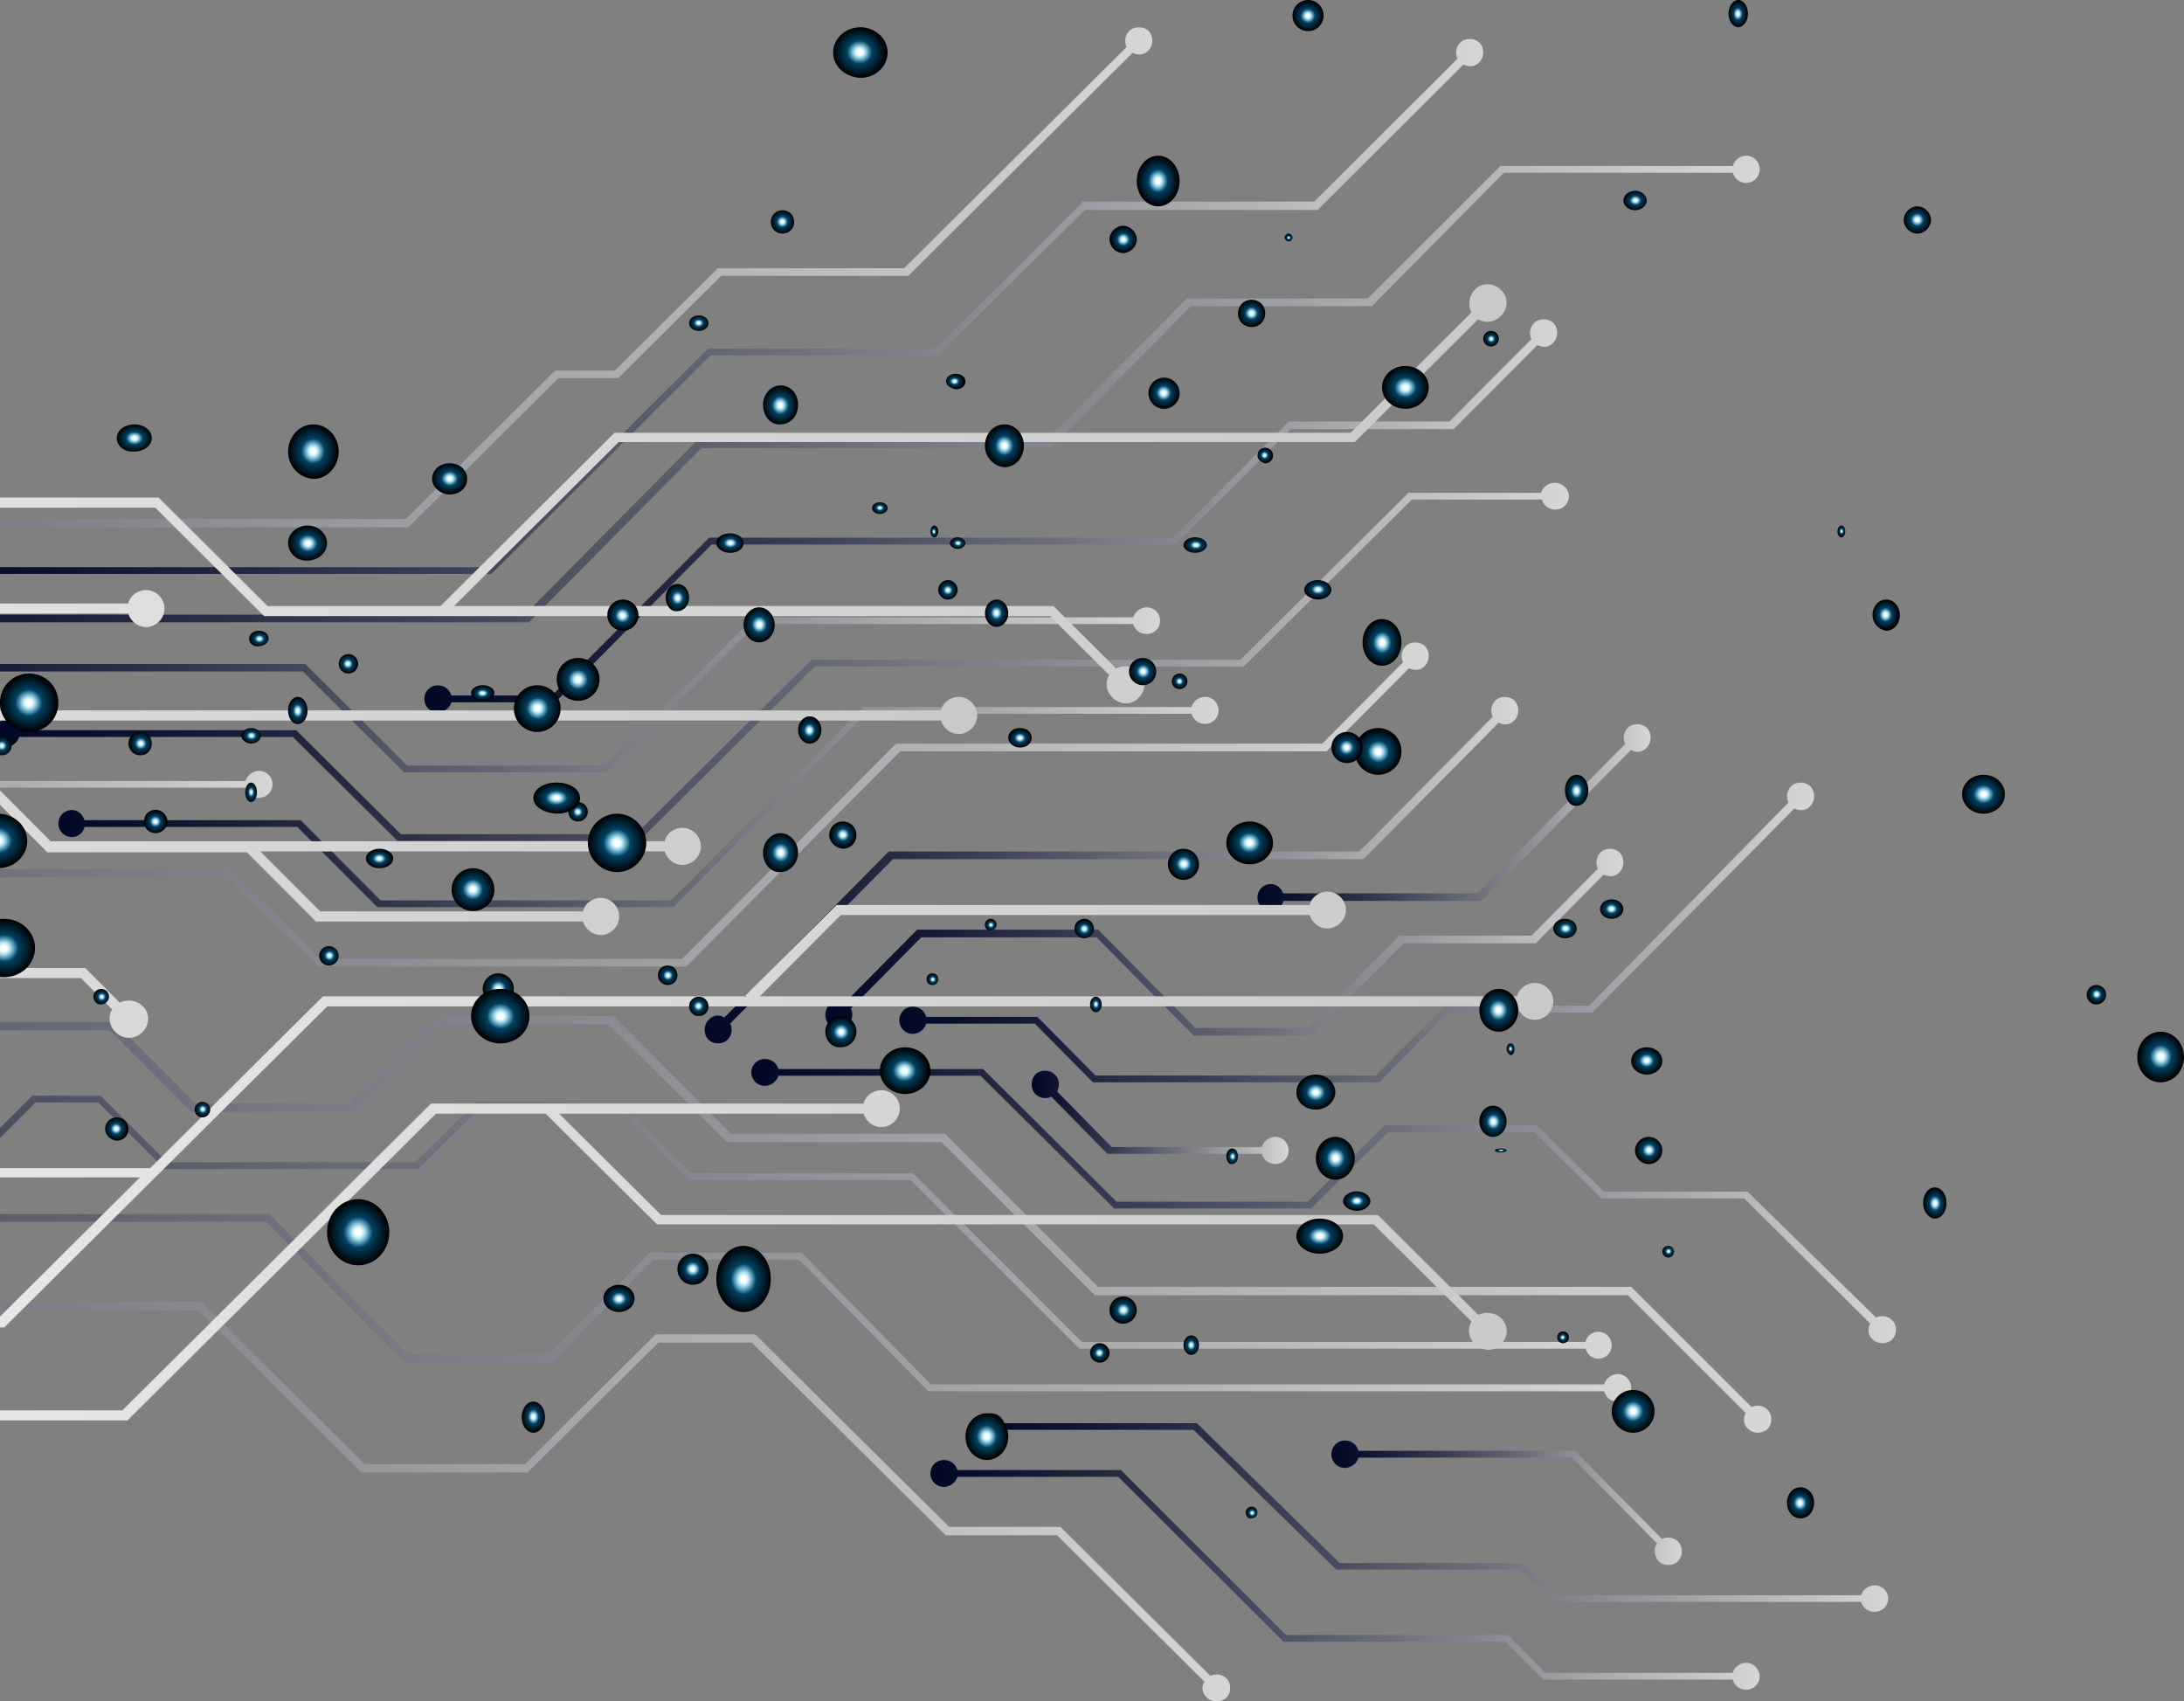 <svg width="561" height="437" viewBox="0 0 561 437" fill="none" xmlns="http://www.w3.org/2000/svg">
<rect x="0" y="0" width="561" height="437" fill="#808080" stroke="none"/>
<path d="M-481.537 166.25C-480.021 166.25 -478.505 165.173 -478.289 163.666L-434.112 163.666L-416.138 181.54L-261.952 181.54L-232.284 152.468L-180.311 152.468L-144.58 188L-84.162 188L-31.323 135.455L104.89 135.455L143.436 97.123L158.811 97.123L185.231 70.851L233.306 70.851L290.909 13.568C292.208 14.214 293.941 14.214 295.024 12.922C296.323 11.63 296.323 9.261 295.024 7.969C293.724 6.677 291.342 6.677 290.043 7.969C288.96 9.046 288.743 10.769 289.393 12.061L232.223 68.912L184.365 68.912L157.945 95.185L142.57 95.185L104.24 133.302L-31.972 133.302L-84.811 185.847L-143.714 185.847L-179.445 150.314L-233.15 150.314L-262.602 179.601L-415.272 179.602L-433.246 161.728L-478.289 161.728C-478.722 160.22 -480.021 159.143 -481.537 159.143C-483.486 159.143 -485.002 160.651 -485.002 162.589C-485.002 164.742 -483.486 166.25 -481.537 166.25Z" fill="url(#paint0_linear_40_2145)"/>
<path d="M-488.537 337.565C-487.022 337.565 -485.506 336.49 -485.073 334.985L-413.833 334.985L-398.892 320.15L-298.636 320.15L-279.148 339.5L-233.892 339.5L-225.881 331.545L-156.156 331.545L-118.912 368.524L-46.806 368.524L-14.543 336.49L50.851 336.49L92.859 378.199L135.516 378.199L169.079 344.874L193.114 344.874L242.917 394.323L271.5 394.323L309.394 431.948C308.528 433.238 308.744 434.958 310.043 436.033C311.343 437.322 313.724 437.322 315.024 436.033C316.323 434.743 316.323 432.378 315.024 431.088C313.941 430.013 312.209 429.798 310.909 430.443L272.366 392.173L243.784 392.173L193.981 342.724L168.429 342.725L134.867 376.049L93.725 376.049L51.717 334.34L-15.192 334.34L-47.456 366.374L-118.046 366.374L-155.074 329.395L-226.314 329.395L-234.325 337.35L-278.499 337.35L-297.987 318L-399.758 318L-414.699 332.835L-485.073 332.835C-485.506 331.33 -486.805 330.255 -488.537 330.255C-490.486 330.255 -492.002 331.76 -492.002 333.695C-492.002 336.06 -490.27 337.565 -488.537 337.565Z" fill="url(#paint1_linear_40_2145)"/>
<path d="M-477.691 236.344C-476.177 236.344 -474.663 235.264 -474.231 233.752L-337.328 233.752L-296.452 274.577L-241.518 274.577L-209.725 242.824L-129.92 242.824L-94.667 278.033L-36.272 278.033L-22.863 264.641L28.178 264.641L49.157 285.594L90.465 285.594L112.958 263.129L156.429 263.129L186.708 293.37L241.858 293.37L281.221 332.683L418.123 332.683L448.402 362.924C447.753 364.22 447.753 365.948 449.05 367.028C450.348 368.324 452.727 368.324 454.025 367.028C455.322 365.732 455.322 363.356 454.025 362.06C452.943 360.98 451.213 360.764 449.916 361.412L418.988 330.523L282.086 330.523L242.723 291.21L187.789 291.21L157.511 260.969L112.526 260.969L90.033 283.434L50.238 283.434L29.259 262.481L-23.296 262.481L-36.705 275.873L-93.585 275.873L-128.838 240.664L-210.158 240.664L-241.95 272.417L-295.37 272.417L-336.247 231.592L-474.014 231.592C-474.447 230.08 -475.744 229 -477.475 229C-479.421 229 -480.935 230.512 -480.935 232.456C-481.368 234.616 -479.637 236.344 -477.691 236.344Z" fill="url(#paint2_linear_40_2145)"/>
<path d="M-415.23 200.807L-436 179.91L-474.079 179.91C-474.511 178.387 -475.809 177.298 -477.54 177.298C-479.487 177.298 -481.002 178.822 -481.002 180.781C-481.002 182.74 -479.487 184.264 -477.54 184.264C-476.026 184.264 -474.511 183.175 -474.079 181.652L-436.866 181.652L-416.096 202.548L-330.852 202.548L-286.716 246.953L-251.667 246.953L-223.757 218.873L-120.34 218.873L-89.401 250L-43.534 250L-18.653 225.403L58.585 225.403L81.735 248.259L176.282 248.259L231.236 192.971L340.711 192.971L361.914 171.639C363.212 172.292 364.943 172.292 366.024 170.986C367.323 169.68 367.323 167.286 366.024 165.98C364.726 164.674 362.346 164.674 361.048 165.98C359.967 167.068 359.75 168.809 360.399 170.115L339.629 191.012L230.154 191.012L175.2 246.3L82.168 246.3L59.234 223.227L-19.735 223.227L-44.616 248.259L-88.968 248.259L-119.907 217.132L-224.839 217.132L-252.748 245.211L-286.067 245.211L-330.203 200.807L-415.23 200.807Z" fill="url(#paint3_linear_40_2145)"/>
<path d="M-300.047 199.728C-301.347 198.432 -303.728 198.432 -305.028 199.728C-306.327 201.025 -306.327 203.401 -305.028 204.698C-303.945 205.778 -302.213 205.994 -300.914 205.346L-277.095 229.111L-254.144 229.111L-226.428 201.457L-123.578 201.457L-91.965 233L-50.608 233L-19.861 202.321L63.069 202.321C63.502 203.833 64.801 204.914 66.534 204.914C68.482 204.914 69.998 203.401 69.998 201.457C69.998 199.512 68.482 198 66.534 198C65.018 198 63.502 199.08 63.069 200.593L-20.51 200.593L-51.257 231.272L-91.098 231.272L-122.711 199.728L-227.078 199.728L-254.793 227.383L-276.229 227.383L-299.614 204.049C-298.748 202.537 -298.965 200.809 -300.047 199.728Z" fill="url(#paint4_linear_40_2145)"/>
<path d="M351.303 76.674L304.845 76.674L268.759 113.129L179.085 113.129L134.787 157.88L-22.953 157.88L-70.924 206.342C-72.221 205.687 -73.949 205.687 -75.03 206.997C-76.326 208.307 -76.326 210.708 -75.03 212.018C-73.733 213.327 -71.356 213.327 -70.06 212.018C-68.979 210.926 -68.763 209.18 -69.412 207.87L-21.873 159.845L135.868 159.845L180.165 115.094L269.84 115.094L305.926 78.638L352.384 78.638L386.309 44.366L445.083 44.366C445.516 45.894 446.812 46.986 448.541 46.986C450.485 46.986 451.998 45.457 451.998 43.493C451.998 41.528 450.485 40 448.541 40C447.028 40 445.516 41.092 445.083 42.62L385.444 42.62L351.303 76.674Z" fill="url(#paint5_linear_40_2145)"/>
<path d="M78.438 170.547L-8.521 170.547L-50.919 212.475C-52.217 211.834 -53.947 211.834 -55.029 213.117C-56.326 214.401 -56.326 216.754 -55.029 218.037C-53.731 219.321 -51.351 219.321 -50.053 218.037C-48.972 216.968 -48.755 215.256 -49.404 213.973L-7.656 172.472L77.789 172.472L103.747 198.357L155.879 198.357L194.383 160.278L291.076 160.278C291.509 161.776 292.807 162.846 294.537 162.846C296.484 162.846 297.998 161.348 297.998 159.423C297.998 157.497 296.484 156 294.537 156C293.023 156 291.509 157.07 291.076 158.567L193.734 158.567L155.23 196.645L104.612 196.645L78.438 170.547Z" fill="url(#paint6_linear_40_2145)"/>
<path d="M330.857 108.476L301.334 138.111L182.155 138.111L141.778 178.642L115.945 178.642C115.511 177.117 114.208 176.027 112.471 176.027C110.518 176.027 108.998 177.552 108.998 179.513C108.998 181.475 110.518 183 112.471 183C113.991 183 115.511 181.91 115.945 180.385L142.646 180.385L182.806 139.854L301.985 139.854L331.508 110.219L373.405 110.219L394.897 88.646C396.199 89.3 397.936 89.3 399.021 87.993C400.324 86.685 400.324 84.288 399.021 82.981C397.719 81.673 395.331 81.673 394.028 82.981C392.943 84.07 392.726 85.813 393.377 87.121L372.32 108.258L330.857 108.258L330.857 108.476Z" fill="url(#paint7_linear_40_2145)"/>
<path d="M306.083 181.602L221.804 181.602L172.318 231.265L97.764 231.265L77.234 210.663L21.697 210.663C21.265 209.145 19.968 208.06 18.456 208.06C16.511 208.06 14.998 209.578 14.998 211.53C14.998 213.482 16.511 215 18.456 215C19.968 215 21.481 213.916 21.697 212.398L76.37 212.398L96.899 233L172.966 233L222.453 183.337L306.083 183.337C306.515 184.855 307.812 185.94 309.541 185.94C311.485 185.94 312.998 184.422 312.998 182.47C312.998 180.518 311.485 179 309.541 179C307.812 179 306.515 180.084 306.083 181.602Z" fill="url(#paint8_linear_40_2145)"/>
<path d="M399.31 124C397.792 124 396.273 125.077 395.839 126.585L361.782 126.585L318.614 169.461L208.416 169.461L163.295 214.276L102.99 214.276L76.091 187.56L4.94 187.56C4.506 186.052 3.204 184.974 1.469 184.974C-0.483 184.974 -2.002 186.482 -2.002 188.422C-2.002 190.361 -0.483 191.869 1.469 191.869C2.987 191.869 4.506 190.792 4.94 189.283L75.224 189.283L102.122 216L164.163 216L209.284 171.185L319.482 171.185L362.65 128.309L396.056 128.309C396.49 129.817 397.792 130.895 399.527 130.895C401.48 130.895 402.998 129.386 402.998 127.447C402.998 125.508 401.263 124 399.31 124Z" fill="url(#paint9_linear_40_2145)"/>
<path d="M277.805 52.205L240.34 89.553L181.868 89.553L125.561 145.682L-16.072 145.682C-16.505 144.171 -17.804 143.092 -19.537 143.092C-21.486 143.092 -23.002 144.603 -23.002 146.546C-23.002 148.489 -21.486 150 -19.537 150C-18.021 150 -16.505 148.921 -16.072 147.409L126.211 147.409L182.517 91.28L240.99 91.28L278.672 53.932L338.443 53.932L375.909 16.584C377.208 17.232 378.941 17.232 380.023 15.937C381.323 14.641 381.323 12.267 380.023 10.972C378.724 9.676 376.342 9.676 375.043 10.972C373.96 12.051 373.743 13.778 374.393 15.073L337.577 51.773L277.805 51.773L277.805 52.205Z" fill="url(#paint10_linear_40_2145)"/>
<path d="M-368.897 308.292C-367.378 308.292 -365.859 307.187 -365.642 305.641L-286.874 305.641L-270.817 321.993L-148 321.993L-116.753 353.813L-57.297 353.813L-18.022 313.817L68.34 313.817L103.71 349.835L141.9 349.835L167.722 323.539L205.262 323.539L238.461 357.348L412.054 357.348C412.488 358.895 413.79 360 415.526 360C417.479 360 418.998 358.453 418.998 356.464C418.998 354.476 417.479 352.929 415.526 352.929C414.007 352.929 412.488 354.034 412.054 355.581L239.112 355.581L205.913 321.772L166.854 321.772L141.032 347.846L104.578 347.846L69.208 311.828L-18.673 311.828L-57.731 351.824L-115.668 351.824L-146.915 320.004L-269.732 320.004L-285.789 303.652L-365.208 303.652C-365.642 302.105 -366.944 301 -368.463 301C-370.416 301 -371.935 302.547 -371.935 304.536C-372.368 306.524 -370.633 308.292 -368.897 308.292Z" fill="url(#paint11_linear_40_2145)"/>
<path d="M9.148 283.17L25.186 283.17L42.308 300.277L107.543 300.277L123.148 284.686L158.475 284.686L176.897 303.092L233.896 303.092L277.242 346.401L407.279 346.401C407.713 347.917 409.013 349 410.53 349C412.481 349 413.998 347.484 413.998 345.535C413.998 343.586 412.481 342.071 410.53 342.071C409.013 342.071 407.496 343.153 407.279 344.669L277.892 344.669L234.547 301.36L177.547 301.36L159.125 282.954L122.281 282.954L106.676 298.545L42.958 298.545L25.837 281.438L8.282 281.438L-6.023 295.73L-93.798 295.73L-129.558 260L-193.493 260L-219.284 285.769L-276.067 285.769C-276.5 284.253 -277.801 283.17 -279.534 283.17C-281.485 283.17 -283.002 284.686 -283.002 286.635C-283.002 288.584 -281.485 290.1 -279.534 290.1C-278.017 290.1 -276.5 289.017 -276.067 287.501L-218.417 287.501L-192.626 261.732L-130.208 261.732L-94.448 297.462L-5.156 297.462L9.148 283.17Z" fill="url(#paint12_linear_40_2145)"/>
<path d="M350.245 220.671L384.935 185.637C386.227 186.29 387.951 186.29 389.028 184.984C390.321 183.678 390.321 181.285 389.028 179.979C387.736 178.674 385.366 178.674 384.073 179.979C382.995 181.067 382.78 182.808 383.426 184.114L349.168 218.713L228.292 218.713L186.062 261.363C184.769 260.493 183.045 260.71 181.968 262.016C180.675 263.322 180.675 265.715 181.968 267.021C183.26 268.326 185.631 268.326 186.923 267.021C188.001 265.933 188.216 264.192 187.57 262.886L229.37 220.671L350.245 220.671Z" fill="url(#paint13_linear_40_2145)"/>
<path d="M448.877 306.074L411.95 306.074L394.79 289.037L355.692 289.037L335.925 308.662L286.835 308.662L252.515 274.588L199.949 274.588C199.515 273.078 198.211 272 196.474 272C194.519 272 192.998 273.51 192.998 275.451C192.998 277.391 194.519 278.901 196.474 278.901C197.994 278.901 199.515 277.823 199.949 276.313L251.863 276.313L286.183 310.387L336.794 310.387L356.561 290.762L394.139 290.762L411.299 307.799L448.008 307.799L480.373 339.932C479.721 341.226 479.721 342.951 481.025 344.03C482.328 345.323 484.717 345.323 486.021 344.03C487.324 342.736 487.324 340.363 486.021 339.069C484.935 337.991 483.197 337.775 481.893 338.422L448.877 306.074Z" fill="url(#paint14_linear_40_2145)"/>
<path d="M281.659 240.748L306.638 266L337.001 266L360.472 242.272L394.495 242.272L411.938 224.639C413.23 225.293 414.952 225.292 416.029 223.986C417.321 222.68 417.321 220.286 416.029 218.98C414.737 217.673 412.368 217.673 411.076 218.98C410 220.068 409.784 221.81 410.43 223.116L393.419 240.313L359.396 240.313L335.924 264.041L307.069 264.041L282.09 238.789L235.577 238.789L217.058 257.51C215.766 256.639 214.044 256.857 212.967 258.163C211.675 259.469 211.675 261.864 212.967 263.17C214.259 264.476 216.628 264.476 217.92 263.17C218.996 262.082 219.212 260.34 218.566 259.034L236.654 240.748L281.659 240.748Z" fill="url(#paint15_linear_40_2145)"/>
<path d="M329.653 229.666C329.223 228.149 327.935 227.065 326.433 227.065C324.501 227.065 322.998 228.582 322.998 230.533C322.998 232.483 324.501 234 326.433 234C327.935 234 329.438 232.916 329.653 231.4L380.528 231.4L418.953 192.609C420.241 193.476 421.959 193.26 423.032 191.959C424.32 190.659 424.32 188.275 423.032 186.975C421.744 185.675 419.383 185.675 418.095 186.975C417.021 188.059 416.807 189.792 417.451 191.093L379.455 229.449L329.653 229.449L329.653 229.666Z" fill="url(#paint16_linear_40_2145)"/>
<path d="M408.14 258.34L371.155 258.34L353.419 276.253L281.394 276.253L266.47 261.18L237.919 261.18C237.487 259.651 236.189 258.559 234.459 258.559C232.512 258.559 230.998 260.088 230.998 262.054C230.998 264.02 232.512 265.549 234.459 265.549C235.973 265.549 237.487 264.457 237.919 262.928L265.821 262.928L280.745 278L354.284 278L372.02 260.088L409.005 260.088L460.915 207.662C462.213 208.318 463.943 208.318 465.025 207.007C466.322 205.696 466.322 203.294 465.025 201.983C463.727 200.672 461.348 200.672 460.05 201.983C458.969 203.075 458.752 204.823 459.401 206.133L408.14 258.34Z" fill="url(#paint17_linear_40_2145)"/>
<path d="M270.92 275.986C269.628 274.671 267.259 274.671 265.967 275.986C264.675 277.301 264.675 279.712 265.967 281.027C267.044 282.123 268.766 282.342 270.058 281.685L284.486 296.37L324.107 296.37C324.538 297.904 325.83 299 327.553 299C329.491 299 330.998 297.466 330.998 295.493C330.998 293.521 329.491 291.986 327.553 291.986C326.045 291.986 324.538 293.082 324.107 294.616L285.562 294.616L271.566 280.37C272.212 278.836 272.212 277.082 270.92 275.986Z" fill="url(#paint18_linear_40_2145)"/>
<path d="M448.535 427.084C447.019 427.084 445.504 428.165 445.071 429.678L397.016 429.678L387.275 419.952L330.346 419.952L287.919 377.593L245.925 377.593C245.492 376.081 244.193 375 242.461 375C240.513 375 238.998 376.513 238.998 378.458C238.998 380.403 240.513 381.916 242.461 381.916C243.977 381.916 245.492 380.835 245.925 379.322L287.269 379.322L329.696 421.681L386.626 421.681L396.367 431.407L445.071 431.407C445.504 432.919 446.803 434 448.535 434C450.483 434 451.998 432.487 451.998 430.542C451.998 428.813 450.483 427.084 448.535 427.084Z" fill="url(#paint19_linear_40_2145)"/>
<path d="M481.525 407.2C480.005 407.2 478.486 408.263 478.052 409.75L399.69 409.75L391.224 401.463L344.12 401.463L307.436 365.55L257.944 365.55C257.51 364.063 256.208 363 254.471 363C252.518 363 250.998 364.488 250.998 366.4C250.998 368.313 252.518 369.8 254.471 369.8C255.991 369.8 257.51 368.738 257.944 367.25L306.568 367.25L343.252 403.163L390.356 403.163L398.822 411.45L478.052 411.45C478.486 412.938 479.788 414 481.525 414C483.479 414 484.998 412.513 484.998 410.6C484.998 408.688 483.479 407.2 481.525 407.2Z" fill="url(#paint20_linear_40_2145)"/>
<path d="M426.027 401.01C427.33 402.33 429.718 402.33 431.021 401.01C432.324 399.691 432.324 397.271 431.021 395.952C429.935 394.852 428.198 394.632 426.896 395.292L404.531 372.639L348.946 372.639C348.512 371.1 347.209 370 345.472 370C343.518 370 341.998 371.54 341.998 373.519C341.998 375.498 343.518 377.038 345.472 377.038C346.992 377.038 348.512 375.938 348.946 374.399L403.88 374.399L425.593 396.392C424.724 397.931 424.941 399.691 426.027 401.01Z" fill="url(#paint21_linear_40_2145)"/>
<path d="M-330.345 283.538L-265.006 283.538L-264.79 283.755L-264.573 283.538L-111.395 283.538L-79.158 251.222L20.797 251.222L28.803 259.247C27.721 260.982 27.937 263.368 29.668 265.103C31.615 267.055 34.644 267.055 36.591 265.103C38.538 263.151 38.538 260.114 36.591 258.379C35.077 256.861 32.697 256.644 30.75 257.512L21.879 248.62L-76.562 248.62L-58.388 230.401C-56.657 231.486 -54.277 231.269 -52.547 229.534C-50.599 227.582 -50.599 224.545 -52.547 222.81C-54.494 220.858 -57.523 220.858 -59.254 222.81C-60.768 224.329 -60.984 226.714 -60.119 228.666L-112.477 281.152L-197.504 281.152L-174.57 258.162L-139.304 258.162C-138.655 260.114 -136.924 261.633 -134.761 261.633C-132.165 261.633 -130.001 259.464 -130.001 256.861C-130.001 254.258 -132.165 252.09 -134.761 252.09C-136.924 252.09 -138.872 253.608 -139.304 255.56L-175.652 255.56L-201.182 281.152L-262.193 281.152L-203.778 222.594L-96.034 222.594L-58.821 185.29L-21.392 185.29L12.143 218.907L63.419 218.907L81.16 236.691L149.744 236.691C150.393 238.643 152.124 240.161 154.288 240.161C156.884 240.161 159.048 237.992 159.048 235.39C159.048 232.787 156.884 230.618 154.288 230.618C152.124 230.618 150.177 232.136 149.744 234.088L82.242 234.088L66.881 218.69L170.731 218.69C171.38 220.642 173.111 222.16 175.274 222.16C177.87 222.16 180.034 219.991 180.034 217.388C180.034 214.786 177.87 212.617 175.274 212.617C173.111 212.617 171.163 214.135 170.731 216.087L13.009 216.087L-17.93 185.073L241.695 185.073C242.344 187.025 244.075 188.543 246.238 188.543C248.834 188.543 250.998 186.374 250.998 183.771C250.998 181.169 248.834 179 246.238 179C244.075 179 242.127 180.518 241.695 182.47L-60.119 182.47L-97.332 219.774L-205.076 219.774L-237.962 252.74L-271.713 252.74L-284.478 239.944C-283.396 238.209 -283.612 235.823 -285.343 234.088C-287.29 232.136 -290.319 232.136 -292.05 234.088C-293.997 236.04 -293.997 239.077 -292.05 240.812C-290.536 242.33 -288.156 242.547 -286.209 241.679L-272.795 255.126L-240.342 255.126L-265.871 280.718L-331.427 280.718L-376.645 326.047L-419.266 326.047L-433.113 339.927L-546.699 339.927C-547.348 337.975 -549.079 336.457 -551.242 336.457C-553.838 336.457 -556.002 338.626 -556.002 341.229C-556.002 343.831 -553.838 346 -551.242 346C-549.079 346 -547.131 344.482 -546.699 342.53L-432.031 342.53L-418.185 328.649L-375.563 328.649L-330.345 283.538Z" fill="url(#paint22_linear_40_2145)"/>
<path d="M195.174 255.911L215.968 235.028L336.4 235.028C337.049 236.966 338.782 238.473 340.948 238.473C343.548 238.473 345.714 236.32 345.714 233.736C345.714 231.153 343.548 229 340.948 229C338.782 229 336.833 230.507 336.4 232.445L214.885 232.445L191.492 255.696L191.708 255.911L82.973 255.911L38.57 300.045L-20.78 300.045L-42.44 278.516C-41.357 276.794 -41.574 274.426 -43.306 272.703C-45.256 270.766 -48.288 270.766 -50.021 272.703C-51.971 274.641 -51.971 277.655 -50.021 279.377C-48.505 280.884 -46.122 281.099 -44.173 280.238L-21.863 302.413L35.971 302.413L0.014 338.15L-217.889 338.15L-275.289 395.417L-402.002 395.417L-402.002 398L-274.206 398L-216.806 340.949L-118.684 340.949L-94.641 364.846L32.721 364.846L111.998 286.051L140.157 286.051L168.748 314.469L352.862 314.469L377.988 339.442C376.905 341.164 377.121 343.532 378.854 345.255C380.803 347.192 383.836 347.192 385.569 345.255C387.518 343.317 387.518 340.303 385.569 338.581C384.052 337.074 381.67 336.859 379.72 337.72L353.945 312.101L169.831 312.101L143.622 286.051L221.816 286.051C222.466 287.989 224.199 289.496 226.365 289.496C228.964 289.496 231.13 287.343 231.13 284.759C231.13 282.176 228.964 280.023 226.365 280.023C224.199 280.023 222.25 281.53 221.816 283.468L110.699 283.468L31.422 362.262L-93.775 362.262L-115.219 340.949L1.097 340.949L84.056 258.494L389.684 258.494C390.334 260.432 392.067 261.939 394.233 261.939C396.832 261.939 398.998 259.786 398.998 257.203C398.998 254.619 396.832 252.466 394.233 252.466C392.067 252.466 390.117 253.973 389.684 255.911L195.174 255.911Z" fill="url(#paint23_linear_40_2145)"/>
<path d="M-564.701 304.244C-563.183 305.756 -560.797 305.972 -558.846 305.108L-535.86 328L-485.334 328L-459.312 302.084L-410.738 302.084L-367.368 258.891L-329.853 258.891C-329.202 260.835 -327.467 262.347 -325.299 262.347C-322.697 262.347 -320.528 260.187 -320.528 257.596C-320.528 255.004 -322.697 252.844 -325.299 252.844C-327.467 252.844 -329.419 254.356 -329.853 256.3L-368.452 256.3L-411.822 299.493L-456.71 299.493L-386.45 229.736L-314.456 229.736L-284.097 199.501L-175.022 199.501L-152.253 177.041L-89.8 177.041L-81.777 169.05C-80.042 170.13 -77.656 169.914 -75.922 168.186C-73.97 166.243 -73.97 163.219 -75.922 161.491C-77.873 159.548 -80.909 159.548 -82.644 161.491C-84.162 163.003 -84.379 165.379 -83.511 167.323L-90.668 174.449L-123.846 174.449L-79.608 130.393L-48.165 130.393L-21.059 157.604L32.937 157.604C33.587 159.548 35.322 161.06 37.491 161.06C40.093 161.06 42.261 158.9 42.261 156.308C42.261 153.717 40.093 151.557 37.491 151.557C35.322 151.557 33.37 153.069 32.937 155.013L-19.974 155.013L-44.695 130.393L39.876 130.393L67.85 158.252L269.737 158.252L284.916 173.369C283.832 175.097 284.049 177.473 285.783 179.201C287.735 181.144 290.771 181.144 292.506 179.201C294.457 177.257 294.457 174.233 292.506 172.506C290.988 170.994 288.603 170.778 286.651 171.642L270.604 155.66L116.641 155.66L158.926 113.547L348.019 113.547L379.679 82.016C381.414 83.096 383.799 82.88 385.534 81.153C387.486 79.209 387.486 76.186 385.534 74.458C383.583 72.514 380.547 72.514 378.812 74.458C377.294 75.969 377.077 78.345 377.945 80.289L346.935 111.172L157.842 111.172L113.171 155.66L68.717 155.66L40.743 127.801L-80.909 127.801L-127.532 174.233L-153.12 174.233L-175.889 196.91L-281.278 196.91L-237.475 153.285L-141.41 153.285C-140.76 155.229 -139.025 156.74 -136.857 156.74C-134.254 156.74 -132.086 154.581 -132.086 151.989C-132.086 149.397 -134.254 147.238 -136.857 147.238C-139.025 147.238 -140.977 148.75 -141.41 150.693L-238.559 150.693L-315.324 227.145L-387.318 227.145L-486.201 325.409L-534.776 325.409L-557.111 303.164C-556.027 301.436 -556.244 299.061 -557.978 297.333C-559.93 295.389 -562.966 295.389 -564.701 297.333C-566.436 299.493 -566.436 302.516 -564.701 304.244Z" fill="url(#paint24_linear_40_2145)"/>
<path d="M353.998 187C350.684 187 347.998 189.686 347.998 193C347.998 196.314 350.684 199 353.998 199C357.312 199 359.998 196.314 359.998 193C359.998 189.686 357.312 187 353.998 187Z" fill="url(#paint25_radial_40_2145)"/>
<path d="M398.998 238.5C398.998 237.071 400.284 236 401.998 236C403.712 236 404.998 237.071 404.998 238.5C404.998 239.929 403.712 241 401.998 241C400.498 241 398.998 239.929 398.998 238.5Z" fill="url(#paint26_radial_40_2145)"/>
<path d="M386.998 269.5C386.998 268.6 387.398 268 387.998 268C388.598 268 388.998 268.6 388.998 269.5C388.998 270.4 388.598 271 387.998 271C387.398 270.7 386.998 270.1 386.998 269.5Z" fill="url(#paint27_radial_40_2145)"/>
<path d="M383.998 295.5C383.998 295.2 384.598 295 385.498 295C386.398 295 386.998 295.2 386.998 295.5C386.998 295.8 386.398 296 385.498 296C384.598 296 383.998 295.8 383.998 295.5Z" fill="url(#paint28_radial_40_2145)"/>
<path d="M338.998 313C335.684 313 332.998 315.015 332.998 317.5C332.998 319.985 335.684 322 338.998 322C342.312 322 344.998 319.985 344.998 317.5C344.998 315.015 342.312 313 338.998 313Z" fill="url(#paint29_radial_40_2145)"/>
<path d="M305.998 343C304.893 343 303.998 344.119 303.998 345.5C303.998 346.881 304.893 348 305.998 348C307.103 348 307.998 346.881 307.998 345.5C307.998 344.119 307.103 343 305.998 343Z" fill="url(#paint30_radial_40_2145)"/>
<path d="M279.998 258C279.998 256.8 280.748 256 281.498 256C282.398 256 282.998 257 282.998 258C282.998 259.2 282.248 260 281.498 260C280.598 260 279.998 259 279.998 258Z" fill="url(#paint31_radial_40_2145)"/>
<path d="M252.998 237.487C252.998 236.661 253.665 236 254.498 236C255.331 236 255.998 236.661 255.998 237.487C255.998 238.314 255.331 238.975 254.498 238.975C253.665 239.14 252.998 238.479 252.998 237.487Z" fill="url(#paint32_radial_40_2145)"/>
<path d="M212.998 214.5C212.998 212.531 214.529 211 216.498 211C218.467 211 219.998 212.531 219.998 214.5C219.998 216.469 218.467 218 216.498 218C214.529 217.781 212.998 216.25 212.998 214.5Z" fill="url(#paint33_radial_40_2145)"/>
<path d="M121.498 223C118.461 223 115.998 225.462 115.998 228.5C115.998 231.538 118.461 234 121.498 234C124.536 234 126.998 231.538 126.998 228.5C126.998 225.462 124.536 223 121.498 223Z" fill="url(#paint34_radial_40_2145)"/>
<path d="M145.998 208.5C145.998 207.25 147.04 206 148.498 206C149.748 206 150.998 207.042 150.998 208.5C150.998 209.75 149.956 211 148.498 211C147.04 211 145.998 209.958 145.998 208.5Z" fill="url(#paint35_radial_40_2145)"/>
<path d="M136.998 205C136.998 202.739 139.607 201 142.998 201C146.389 201 148.998 202.739 148.998 205C148.998 207.261 146.389 209 142.998 209C139.607 208.826 136.998 207.087 136.998 205Z" fill="url(#paint36_radial_40_2145)"/>
<path d="M155.998 158C155.998 155.778 157.776 154 159.998 154C162.22 154 163.998 155.778 163.998 158C163.998 160.222 162.22 162 159.998 162C157.776 162 155.998 160.222 155.998 158Z" fill="url(#paint37_radial_40_2145)"/>
<path d="M170.998 153.488C170.998 151.495 172.284 150 173.998 150C175.712 150 176.998 151.495 176.998 153.488C176.998 155.481 175.712 156.976 173.998 156.976C172.284 157.225 170.998 155.481 170.998 153.488Z" fill="url(#paint38_radial_40_2145)"/>
<path d="M183.998 139.5C183.998 138.071 185.498 137 187.498 137C189.498 137 190.998 138.071 190.998 139.5C190.998 140.929 189.498 142 187.498 142C185.748 142 183.998 140.929 183.998 139.5Z" fill="url(#paint39_radial_40_2145)"/>
<path d="M243.998 139.5C243.998 138.75 244.998 138 245.998 138C246.998 138 247.998 138.75 247.998 139.5C247.998 140.25 246.998 141 245.998 141C244.998 141 243.998 140.25 243.998 139.5Z" fill="url(#paint40_radial_40_2145)"/>
<path d="M197.998 57C197.998 55.286 199.284 54 200.998 54C202.712 54 203.998 55.286 203.998 57C203.998 58.714 202.712 60 200.998 60C199.284 60 197.998 58.714 197.998 57Z" fill="url(#paint41_radial_40_2145)"/>
<path d="M213.998 13.5C213.998 10.033 217.031 7 220.998 7C224.731 7 227.998 9.817 227.998 13.5C227.998 16.967 224.965 20 220.998 20C217.031 19.783 213.998 16.967 213.998 13.5Z" fill="url(#paint42_radial_40_2145)"/>
<path d="M242.998 98C242.998 96.857 244.069 96 245.498 96C246.927 96 247.998 96.857 247.998 98C247.998 99.143 246.927 100 245.498 100C244.07 99.714 242.998 98.857 242.998 98Z" fill="url(#paint43_radial_40_2145)"/>
<path d="M297.498 40C294.461 40 291.998 42.91 291.998 46.5C291.998 50.09 294.461 53 297.498 53C300.536 53 302.998 50.09 302.998 46.5C302.998 42.91 300.536 40 297.498 40Z" fill="url(#paint44_radial_40_2145)"/>
<path d="M317.998 80.5C317.998 78.5 319.498 77 321.498 77C323.498 77 324.998 78.5 324.998 80.5C324.998 82.5 323.498 84 321.498 84C319.498 84 317.998 82.5 317.998 80.5Z" fill="url(#paint45_radial_40_2145)"/>
<path d="M322.998 117C322.998 115.889 323.887 115 324.998 115C326.109 115 326.998 115.889 326.998 117C326.998 118.111 326.109 119 324.998 119C323.887 118.778 322.998 117.889 322.998 117Z" fill="url(#paint46_radial_40_2145)"/>
<path d="M354.998 99.5C354.998 96.554 357.569 94 360.998 94C364.212 94 366.998 96.357 366.998 99.5C366.998 102.446 364.427 105 360.998 105C357.784 105 354.998 102.643 354.998 99.5Z" fill="url(#paint47_radial_40_2145)"/>
<path d="M334.998 151.5C334.998 150.154 336.613 149 338.498 149C340.383 149 341.998 150.154 341.998 151.5C341.998 152.846 340.383 154 338.498 154C336.613 153.808 334.998 152.846 334.998 151.5Z" fill="url(#paint48_radial_40_2145)"/>
<path d="M345.998 188C343.789 188 341.998 189.791 341.998 192C341.998 194.209 343.789 196 345.998 196C348.207 196 349.998 194.209 349.998 192C349.998 189.791 348.207 188 345.998 188Z" fill="url(#paint49_radial_40_2145)"/>
<path d="M413.998 231C412.341 231 410.998 232.119 410.998 233.5C410.998 234.881 412.341 236 413.998 236C415.655 236 416.998 234.881 416.998 233.5C416.998 232.119 415.655 231 413.998 231Z" fill="url(#paint50_radial_40_2145)"/>
<path d="M379.998 259.5C379.998 256.521 382.29 254 384.998 254C387.706 254 389.998 256.521 389.998 259.5C389.998 262.479 387.706 265 384.998 265C382.081 265 379.998 262.479 379.998 259.5Z" fill="url(#paint51_radial_40_2145)"/>
<path d="M418.998 272.5C418.998 270.556 420.776 269 422.998 269C425.22 269 426.998 270.556 426.998 272.5C426.998 274.444 425.22 276 422.998 276C420.776 276 418.998 274.444 418.998 272.5Z" fill="url(#paint52_radial_40_2145)"/>
<path d="M399.998 343.5C399.998 342.643 400.641 342 401.498 342C402.355 342 402.998 342.643 402.998 343.5C402.998 344.357 402.355 345 401.498 345C400.641 345 399.998 344.357 399.998 343.5Z" fill="url(#paint53_radial_40_2145)"/>
<path d="M419.498 357C416.461 357 413.998 359.462 413.998 362.5C413.998 365.538 416.461 368 419.498 368C422.536 368 424.998 365.538 424.998 362.5C424.998 359.462 422.536 357 419.498 357Z" fill="url(#paint54_radial_40_2145)"/>
<path d="M458.998 386C458.998 383.882 460.439 382 462.498 382C464.351 382 465.998 383.647 465.998 386C465.998 388.118 464.557 390 462.498 390C460.439 390 458.998 388.118 458.998 386Z" fill="url(#paint55_radial_40_2145)"/>
<path d="M493.998 309C493.998 306.75 495.311 305 496.998 305C498.686 305 499.998 306.75 499.998 309C499.998 311.25 498.686 313 496.998 313C495.498 313 493.998 311.25 493.998 309Z" fill="url(#paint56_radial_40_2145)"/>
<path d="M548.998 271.5C548.998 267.914 551.688 265 554.998 265C558.308 265 560.998 267.914 560.998 271.5C560.998 275.086 558.308 278 554.998 278C551.688 278 548.998 275.086 548.998 271.5Z" fill="url(#paint57_radial_40_2145)"/>
<path d="M538.498 253C537.117 253 535.998 254.119 535.998 255.5C535.998 256.881 537.117 258 538.498 258C539.879 258 540.998 256.881 540.998 255.5C540.998 254.119 539.879 253 538.498 253Z" fill="url(#paint58_radial_40_2145)"/>
<path d="M503.998 204C503.998 201.222 506.442 199 509.498 199C512.554 199 514.998 201.222 514.998 204C514.998 206.778 512.554 209 509.498 209C506.442 209 503.998 206.778 503.998 204Z" fill="url(#paint59_radial_40_2145)"/>
<path d="M480.998 158C480.998 155.75 482.529 154 484.498 154C486.467 154 487.998 155.75 487.998 158C487.998 160.25 486.467 162 484.498 162C482.529 161.75 480.998 160 480.998 158Z" fill="url(#paint60_radial_40_2145)"/>
<path d="M472.998 135C472.446 135 471.998 135.672 471.998 136.5C471.998 137.328 472.446 138 472.998 138C473.55 138 473.998 137.328 473.998 136.5C473.998 135.672 473.55 135 472.998 135Z" fill="url(#paint61_radial_40_2145)"/>
<path d="M488.998 56.5C488.998 54.647 490.645 53 492.498 53C494.351 53 495.998 54.647 495.998 56.5C495.998 58.353 494.351 60 492.498 60C490.645 60 488.998 58.353 488.998 56.5Z" fill="url(#paint62_radial_40_2145)"/>
<path d="M443.998 3.5C443.998 1.615 445.152 3.36241e-07 446.498 2.18557e-07C447.844 1.00873e-07 448.998 1.615 448.998 3.5C448.998 5.385 447.844 7 446.498 7C445.152 7 443.998 5.385 443.998 3.5Z" fill="url(#paint63_radial_40_2145)"/>
<path d="M416.998 51.5C416.998 50.154 418.383 49 419.998 49C421.613 49 422.998 50.154 422.998 51.5C422.998 52.846 421.613 54 419.998 54C418.383 54 416.998 52.846 416.998 51.5Z" fill="url(#paint64_radial_40_2145)"/>
<path d="M331.998 4C331.998 1.8 333.798 5.42021e-07 335.998 3.49691e-07C338.198 1.57361e-07 339.998 1.8 339.998 4C339.998 6.2 338.198 8 335.998 8C333.798 8 331.998 6.2 331.998 4Z" fill="url(#paint65_radial_40_2145)"/>
<path d="M329.998 61C329.998 60.5 330.498 60 330.998 60C331.498 60 331.998 60.5 331.998 61C331.998 61.5 331.498 62 330.998 62C330.498 62 329.998 61.5 329.998 61Z" fill="url(#paint66_radial_40_2145)"/>
<path d="M294.998 101C294.998 98.684 296.893 97 298.998 97C301.314 97 302.998 98.895 302.998 101C302.998 103.316 301.103 105 298.998 105C296.682 105 294.998 103.105 294.998 101Z" fill="url(#paint67_radial_40_2145)"/>
<path d="M252.998 114.5C252.998 111.42 255.198 109 257.998 109C260.798 109 262.998 111.42 262.998 114.5C262.998 117.58 260.798 120 257.998 120C255.198 119.78 252.998 117.36 252.998 114.5Z" fill="url(#paint68_radial_40_2145)"/>
<path d="M289.998 172.5C289.998 170.531 291.529 169 293.498 169C295.467 169 296.998 170.531 296.998 172.5C296.998 174.469 295.467 176 293.498 176C291.748 176 289.998 174.469 289.998 172.5Z" fill="url(#paint69_radial_40_2145)"/>
<path d="M225.998 129C224.894 129 223.998 129.672 223.998 130.5C223.998 131.328 224.894 132 225.998 132C227.103 132 227.998 131.328 227.998 130.5C227.998 129.672 227.103 129 225.998 129Z" fill="url(#paint70_radial_40_2145)"/>
<path d="M207.998 184C206.341 184 204.998 185.567 204.998 187.5C204.998 189.433 206.341 191 207.998 191C209.655 191 210.998 189.433 210.998 187.5C210.998 185.567 209.655 184 207.998 184Z" fill="url(#paint71_radial_40_2145)"/>
<path d="M142.998 174.5C142.998 171.42 145.418 169 148.498 169C151.578 169 153.998 171.42 153.998 174.5C153.998 177.58 151.578 180 148.498 180C145.418 180 142.998 177.58 142.998 174.5Z" fill="url(#paint72_radial_40_2145)"/>
<path d="M89.498 168C88.117 168 86.998 169.119 86.998 170.5C86.998 171.881 88.117 173 89.498 173C90.879 173 91.998 171.881 91.998 170.5C91.998 169.119 90.879 168 89.498 168Z" fill="url(#paint73_radial_40_2145)"/>
<path d="M61.998 189C61.998 187.8 63.248 187 64.498 187C65.998 187 66.998 188 66.998 189C66.998 190.2 65.748 191 64.498 191C63.248 191 61.998 190 61.998 189Z" fill="url(#paint74_radial_40_2145)"/>
<path d="M36.998 211C36.998 209.25 38.248 208 39.998 208C41.498 208 42.998 209.25 42.998 211C42.998 212.5 41.748 214 39.998 214C38.248 214 36.998 212.75 36.998 211Z" fill="url(#paint75_radial_40_2145)"/>
<path d="M0.498 189C-0.883 189 -2.002 190.119 -2.002 191.5C-2.002 192.881 -0.883 194 0.498 194C1.879 194 2.998 192.881 2.998 191.5C2.998 190.119 1.879 189 0.498 189Z" fill="url(#paint76_radial_40_2145)"/>
<path d="M0.998 236C-3.42 236 -7.002 239.358 -7.002 243.5C-7.002 247.642 -3.42 251 0.998 251C5.416 251 8.998 247.642 8.998 243.5C8.998 239.358 5.416 236 0.998 236Z" fill="url(#paint77_radial_40_2145)"/>
<path d="M26.998 290C26.998 288.312 28.311 287 29.998 287C31.686 287 32.998 288.312 32.998 290C32.998 291.688 31.686 293 29.998 293C28.311 292.813 26.998 291.5 26.998 290Z" fill="url(#paint78_radial_40_2145)"/>
<path d="M64.498 201C63.67 201 62.998 202.119 62.998 203.5C62.998 204.881 63.67 206 64.498 206C65.326 206 65.998 204.881 65.998 203.5C65.998 202.119 65.326 201 64.498 201Z" fill="url(#paint79_radial_40_2145)"/>
<path d="M49.998 285C49.998 283.909 50.907 283 51.998 283C53.089 283 53.998 283.909 53.998 285C53.998 286.091 53.089 287 51.998 287C50.907 287 49.998 286.091 49.998 285Z" fill="url(#paint80_radial_40_2145)"/>
<path d="M127.998 250C125.789 250 123.998 251.791 123.998 254C123.998 256.209 125.789 258 127.998 258C130.207 258 131.998 256.209 131.998 254C131.998 251.791 130.207 250 127.998 250Z" fill="url(#paint81_radial_40_2145)"/>
<path d="M136.998 360C135.341 360 133.998 361.791 133.998 364C133.998 366.209 135.341 368 136.998 368C138.655 368 139.998 366.209 139.998 364C139.998 361.791 138.655 360 136.998 360Z" fill="url(#paint82_radial_40_2145)"/>
<path d="M183.998 328.5C183.998 323.778 187.109 320 190.998 320C194.887 320 197.998 323.778 197.998 328.5C197.998 333.222 194.887 337 190.998 337C187.109 337 183.998 333.222 183.998 328.5Z" fill="url(#paint83_radial_40_2145)"/>
<path d="M211.998 264.99C211.998 262.643 213.88 261 215.998 261C218.351 261 219.998 262.878 219.998 264.99C219.998 267.337 218.116 268.98 215.998 268.98C213.88 269.215 211.998 267.337 211.998 264.99Z" fill="url(#paint84_radial_40_2145)"/>
<path d="M288.498 333C286.565 333 284.998 334.567 284.998 336.5C284.998 338.433 286.565 340 288.498 340C290.431 340 291.998 338.433 291.998 336.5C291.998 334.567 290.431 333 288.498 333Z" fill="url(#paint85_radial_40_2145)"/>
<path d="M314.998 296.981C314.998 295.743 315.748 295 316.498 295C317.436 295 317.998 295.99 317.998 296.981C317.998 298.219 317.248 298.962 316.498 298.962C315.748 299.209 314.998 298.219 314.998 296.981Z" fill="url(#paint86_radial_40_2145)"/>
<path d="M342.998 292C340.237 292 337.998 294.462 337.998 297.5C337.998 300.538 340.237 303 342.998 303C345.759 303 347.998 300.538 347.998 297.5C347.998 294.462 345.759 292 342.998 292Z" fill="url(#paint87_radial_40_2145)"/>
<path d="M344.998 308.5C344.998 307.154 346.613 306 348.498 306C350.383 306 351.998 307.154 351.998 308.5C351.998 309.846 350.383 311 348.498 311C346.613 311 344.998 309.846 344.998 308.5Z" fill="url(#paint88_radial_40_2145)"/>
<path d="M423.498 292C421.565 292 419.998 293.567 419.998 295.5C419.998 297.433 421.565 299 423.498 299C425.431 299 426.998 297.433 426.998 295.5C426.998 293.567 425.431 292 423.498 292Z" fill="url(#paint89_radial_40_2145)"/>
<path d="M426.998 321.5C426.998 320.643 427.641 320 428.498 320C429.355 320 429.998 320.643 429.998 321.5C429.998 322.357 429.355 323 428.498 323C427.855 323 426.998 322.357 426.998 321.5Z" fill="url(#paint90_radial_40_2145)"/>
<path d="M383.498 284C381.565 284 379.998 285.791 379.998 288C379.998 290.209 381.565 292 383.498 292C385.431 292 386.998 290.209 386.998 288C386.998 285.791 385.431 284 383.498 284Z" fill="url(#paint91_radial_40_2145)"/>
<path d="M332.998 280.5C332.998 278.045 335.271 276 337.998 276C340.725 276 342.998 278.045 342.998 280.5C342.998 282.955 340.725 285 337.998 285C335.271 285 332.998 283.159 332.998 280.5Z" fill="url(#paint92_radial_40_2145)"/>
<path d="M401.998 202.989C401.998 200.745 403.311 199 404.998 199C406.686 199 407.998 200.745 407.998 202.989C407.998 205.233 406.686 206.979 404.998 206.979C403.311 207.228 401.998 205.233 401.998 202.989Z" fill="url(#paint93_radial_40_2145)"/>
<path d="M349.998 165C349.998 161.667 352.22 159 354.998 159C357.776 159 359.998 161.667 359.998 165C359.998 168.333 357.776 171 354.998 171C352.22 171 349.998 168.333 349.998 165Z" fill="url(#paint94_radial_40_2145)"/>
<path d="M382.998 85C381.893 85 380.998 85.895 380.998 87C380.998 88.105 381.893 89 382.998 89C384.103 89 384.998 88.105 384.998 87C384.998 85.895 384.103 85 382.998 85Z" fill="url(#paint95_radial_40_2145)"/>
<path d="M284.998 61.5C284.998 59.647 286.645 58 288.498 58C290.351 58 291.998 59.647 291.998 61.5C291.998 63.353 290.351 65 288.498 65C286.645 65 284.998 63.353 284.998 61.5Z" fill="url(#paint96_radial_40_2145)"/>
<path d="M238.998 136.5C238.998 135.643 239.427 135 239.998 135C240.569 135 240.998 135.643 240.998 136.5C240.998 137.357 240.569 138 239.998 138C239.427 138 238.998 137.357 238.998 136.5Z" fill="url(#paint97_radial_40_2145)"/>
<path d="M195.998 103.992C195.998 101.139 198.141 99 200.498 99C203.069 99 204.998 101.139 204.998 103.992C204.998 106.844 203.069 108.984 200.498 108.984C197.927 109.221 195.998 106.844 195.998 103.992Z" fill="url(#paint98_radial_40_2145)"/>
<path d="M176.998 83C176.998 81.8 178.248 81 179.498 81C180.998 81 181.998 82 181.998 83C181.998 84.2 180.748 85 179.498 85C177.998 85 176.998 84 176.998 83Z" fill="url(#paint99_radial_40_2145)"/>
<path d="M123.998 176C122.341 176 120.998 176.895 120.998 178C120.998 179.105 122.341 180 123.998 180C125.655 180 126.998 179.105 126.998 178C126.998 176.895 125.655 176 123.998 176Z" fill="url(#paint100_radial_40_2145)"/>
<path d="M73.998 116C73.998 112.267 76.815 109 80.498 109C83.965 109 86.998 112.033 86.998 116C86.998 119.733 84.181 123 80.498 123C76.815 122.767 73.998 119.733 73.998 116Z" fill="url(#paint101_radial_40_2145)"/>
<path d="M63.998 163.983C63.998 162.881 65.109 162 66.498 162C67.887 162 68.998 162.881 68.998 163.983C68.998 165.085 67.887 165.966 66.498 165.966C65.109 166.187 63.998 165.305 63.998 163.983Z" fill="url(#paint102_radial_40_2145)"/>
<path d="M29.998 112.493C29.998 110.471 32.13 109 34.498 109C37.103 109 38.998 110.655 38.998 112.493C38.998 114.515 36.867 115.986 34.498 115.986C31.893 116.17 29.998 114.515 29.998 112.493Z" fill="url(#paint103_radial_40_2145)"/>
<path d="M-0.002 180.5C-0.002 176.309 3.307 173 7.498 173C11.689 173 14.998 176.309 14.998 180.5C14.998 184.691 11.689 188 7.498 188C3.307 188 -0.002 184.691 -0.002 180.5Z" fill="url(#paint104_radial_40_2145)"/>
<path d="M-0.502 209C-4.644 209 -8.002 212.134 -8.002 216C-8.002 219.866 -4.644 223 -0.502 223C3.64 223 6.998 219.866 6.998 216C6.998 212.134 3.64 209 -0.502 209Z" fill="url(#paint105_radial_40_2145)"/>
<path d="M23.998 255.988C23.998 254.904 24.907 254 25.998 254C27.089 254 27.998 254.904 27.998 255.988C27.998 257.073 27.089 257.977 25.998 257.977C25.089 258.158 23.998 257.254 23.998 255.988Z" fill="url(#paint106_radial_40_2145)"/>
<path d="M32.998 191C32.998 189.25 34.248 188 35.998 188C37.748 188 38.998 189.25 38.998 191C38.998 192.75 37.748 194 35.998 194C34.498 194 32.998 192.75 32.998 191Z" fill="url(#paint107_radial_40_2145)"/>
<path d="M76.498 179C75.117 179 73.998 180.567 73.998 182.5C73.998 184.433 75.117 186 76.498 186C77.879 186 78.998 184.433 78.998 182.5C78.998 180.567 77.879 179 76.498 179Z" fill="url(#paint108_radial_40_2145)"/>
<path d="M73.998 139.493C73.998 136.925 76.379 135 78.998 135C81.855 135 83.998 137.139 83.998 139.493C83.998 142.06 81.617 143.985 78.998 143.985C76.379 144.199 73.998 142.06 73.998 139.493Z" fill="url(#paint109_radial_40_2145)"/>
<path d="M110.998 123C110.998 120.714 112.927 119 115.498 119C118.069 119 119.998 120.714 119.998 123C119.998 125.286 118.069 127 115.498 127C113.141 127 110.998 125.095 110.998 123Z" fill="url(#paint110_radial_40_2145)"/>
<path d="M137.998 176C134.684 176 131.998 178.686 131.998 182C131.998 185.314 134.684 188 137.998 188C141.312 188 143.998 185.314 143.998 182C143.998 178.686 141.312 176 137.998 176Z" fill="url(#paint111_radial_40_2145)"/>
<path d="M97.498 218C95.565 218 93.998 219.119 93.998 220.5C93.998 221.881 95.565 223 97.498 223C99.431 223 100.998 221.881 100.998 220.5C100.998 219.119 99.431 218 97.498 218Z" fill="url(#paint112_radial_40_2145)"/>
<path d="M150.998 216.5C150.998 212.429 154.427 209 158.498 209C162.569 209 165.998 212.429 165.998 216.5C165.998 220.571 162.569 224 158.498 224C154.427 224 150.998 220.571 150.998 216.5Z" fill="url(#paint113_radial_40_2145)"/>
<path d="M195.998 218.993C195.998 216.289 198.061 214 200.498 214C202.936 214 204.998 216.289 204.998 218.993C204.998 221.698 202.936 223.987 200.498 223.987C198.061 224.195 195.998 221.906 195.998 218.993Z" fill="url(#paint114_radial_40_2145)"/>
<path d="M190.998 160.5C190.998 158.045 192.816 156 194.998 156C197.18 156 198.998 158.045 198.998 160.5C198.998 162.955 197.18 165 194.998 165C192.816 165 190.998 162.955 190.998 160.5Z" fill="url(#paint115_radial_40_2145)"/>
<path d="M240.998 151.5C240.998 150.154 242.152 149 243.498 149C244.844 149 245.998 150.154 245.998 151.5C245.998 152.846 244.844 154 243.498 154C242.152 154 240.998 152.846 240.998 151.5Z" fill="url(#paint116_radial_40_2145)"/>
<path d="M255.998 154C254.341 154 252.998 155.567 252.998 157.5C252.998 159.433 254.341 161 255.998 161C257.655 161 258.998 159.433 258.998 157.5C258.998 155.567 257.655 154 255.998 154Z" fill="url(#paint117_radial_40_2145)"/>
<path d="M258.998 189.5C258.998 188.042 260.248 187 261.998 187C263.748 187 264.998 188.042 264.998 189.5C264.998 190.958 263.748 192 261.998 192C260.498 192 258.998 190.958 258.998 189.5Z" fill="url(#paint118_radial_40_2145)"/>
<path d="M303.998 140C303.998 138.909 305.362 138 306.998 138C308.634 138 309.998 138.909 309.998 140C309.998 141.091 308.634 142 306.998 142C305.362 142 303.998 141.091 303.998 140Z" fill="url(#paint119_radial_40_2145)"/>
<path d="M300.998 175C300.998 173.909 301.907 173 302.998 173C304.089 173 304.998 173.909 304.998 175C304.998 176.091 304.089 177 302.998 177C301.907 177 300.998 176.091 300.998 175Z" fill="url(#paint120_radial_40_2145)"/>
<path d="M320.998 211C317.684 211 314.998 213.462 314.998 216.5C314.998 219.538 317.684 222 320.998 222C324.312 222 326.998 219.538 326.998 216.5C326.998 213.462 324.312 211 320.998 211Z" fill="url(#paint121_radial_40_2145)"/>
<path d="M299.998 222C299.998 219.8 301.798 218 303.998 218C306.198 218 307.998 219.8 307.998 222C307.998 224.2 306.198 226 303.998 226C301.798 226 299.998 224.2 299.998 222Z" fill="url(#paint122_radial_40_2145)"/>
<path d="M275.998 238.5C275.998 237 277.248 236 278.498 236C279.998 236 280.998 237.25 280.998 238.5C280.998 240 279.748 241 278.498 241C277.248 241 275.998 240 275.998 238.5Z" fill="url(#paint123_radial_40_2145)"/>
<path d="M225.998 275C225.998 271.786 228.784 269 232.498 269C235.98 269 238.998 271.571 238.998 275C238.998 278.214 236.212 281 232.498 281C228.784 281 225.998 278.214 225.998 275Z" fill="url(#paint124_radial_40_2145)"/>
<path d="M179.498 256C178.117 256 176.998 257.119 176.998 258.5C176.998 259.881 178.117 261 179.498 261C180.879 261 181.998 259.881 181.998 258.5C181.998 257.119 180.879 256 179.498 256Z" fill="url(#paint125_radial_40_2145)"/>
<path d="M120.998 261C120.998 257.062 124.279 254 128.498 254C132.717 254 135.998 257.062 135.998 261C135.998 264.937 132.717 268 128.498 268C124.514 268 120.998 264.937 120.998 261Z" fill="url(#paint126_radial_40_2145)"/>
<path d="M81.998 245.5C81.998 244.154 83.152 243 84.498 243C85.844 243 86.998 244.154 86.998 245.5C86.998 246.846 85.844 248 84.498 248C83.152 248 81.998 246.846 81.998 245.5Z" fill="url(#paint127_radial_40_2145)"/>
<path d="M83.998 316.5C83.998 311.803 87.577 308 91.998 308C96.419 308 99.998 311.803 99.998 316.5C99.998 321.197 96.419 325 91.998 325C87.577 325 83.998 321.197 83.998 316.5Z" fill="url(#paint128_radial_40_2145)"/>
<path d="M158.998 330C156.789 330 154.998 331.567 154.998 333.5C154.998 335.433 156.789 337 158.998 337C161.207 337 162.998 335.433 162.998 333.5C162.998 331.567 161.207 330 158.998 330Z" fill="url(#paint129_radial_40_2145)"/>
<path d="M173.998 326C173.998 323.895 175.682 322 177.998 322C180.103 322 181.998 323.684 181.998 326C181.998 328.105 180.314 330 177.998 330C175.682 330 173.998 328.105 173.998 326Z" fill="url(#paint130_radial_40_2145)"/>
<path d="M168.998 250.5C168.998 249.042 170.04 248 171.498 248C172.956 248 173.998 249.042 173.998 250.5C173.998 251.958 172.956 253 171.498 253C170.248 253 168.998 251.958 168.998 250.5Z" fill="url(#paint131_radial_40_2145)"/>
<path d="M237.998 251.5C237.998 250.6 238.598 250 239.498 250C240.398 250 240.998 250.6 240.998 251.5C240.998 252.4 240.398 253 239.498 253C238.598 253 237.998 252.4 237.998 251.5Z" fill="url(#paint132_radial_40_2145)"/>
<path d="M247.998 369C247.998 365.69 250.464 363 253.498 363C256.533 363 258.998 365.69 258.998 369C258.998 372.31 256.533 375 253.498 375C250.464 375 247.998 372.31 247.998 369Z" fill="url(#paint133_radial_40_2145)"/>
<path d="M279.998 347.5C279.998 346.154 281.152 345 282.498 345C283.844 345 284.998 346.154 284.998 347.5C284.998 348.846 283.844 350 282.498 350C281.152 350 279.998 348.846 279.998 347.5Z" fill="url(#paint134_radial_40_2145)"/>
<path d="M319.998 388.476C319.998 387.492 320.748 387 321.498 387C322.498 387 322.998 387.738 322.998 388.476C322.998 389.46 322.248 389.952 321.498 389.952C320.748 390.198 319.998 389.46 319.998 388.476Z" fill="url(#paint135_radial_40_2145)"/>
<defs>
<linearGradient id="paint0_linear_40_2145" x1="296.11" y1="97.447" x2="-485.084" y2="97.447" gradientUnits="userSpaceOnUse">
<stop stop-color="#D6D6D6"/>
<stop offset="0.29" stop-color="#929399"/>
<stop offset="0.446" stop-color="#6C6F7B"/>
<stop offset="0.705" stop-color="#33374D"/>
<stop offset="0.897" stop-color="#0F1530"/>
<stop offset="1" stop-color="#010825"/>
</linearGradient>
<linearGradient id="paint1_linear_40_2145" x1="315.432" y1="377.74" x2="-491.955" y2="377.74" gradientUnits="userSpaceOnUse">
<stop stop-color="#D6D6D6"/>
<stop offset="0.29" stop-color="#929399"/>
<stop offset="0.446" stop-color="#6C6F7B"/>
<stop offset="0.705" stop-color="#33374D"/>
<stop offset="0.897" stop-color="#0F1530"/>
<stop offset="1" stop-color="#010825"/>
</linearGradient>
<linearGradient id="paint2_linear_40_2145" x1="454.609" y1="298.584" x2="-481.285" y2="298.584" gradientUnits="userSpaceOnUse">
<stop stop-color="#D6D6D6"/>
<stop offset="0.29" stop-color="#929399"/>
<stop offset="0.446" stop-color="#6C6F7B"/>
<stop offset="0.705" stop-color="#33374D"/>
<stop offset="0.897" stop-color="#0F1530"/>
<stop offset="1" stop-color="#010825"/>
</linearGradient>
<linearGradient id="paint3_linear_40_2145" x1="367.136" y1="207.686" x2="-480.798" y2="207.686" gradientUnits="userSpaceOnUse">
<stop stop-color="#D6D6D6"/>
<stop offset="0.29" stop-color="#929399"/>
<stop offset="0.446" stop-color="#6C6F7B"/>
<stop offset="0.705" stop-color="#33374D"/>
<stop offset="0.897" stop-color="#0F1530"/>
<stop offset="1" stop-color="#010825"/>
</linearGradient>
<linearGradient id="paint4_linear_40_2145" x1="70.082" y1="215.435" x2="-306.106" y2="215.435" gradientUnits="userSpaceOnUse">
<stop stop-color="#D6D6D6"/>
<stop offset="0.29" stop-color="#929399"/>
<stop offset="0.446" stop-color="#6C6F7B"/>
<stop offset="0.705" stop-color="#33374D"/>
<stop offset="0.897" stop-color="#0F1530"/>
<stop offset="1" stop-color="#010825"/>
</linearGradient>
<linearGradient id="paint5_linear_40_2145" x1="451.664" y1="126.374" x2="-76.407" y2="126.375" gradientUnits="userSpaceOnUse">
<stop stop-color="#D6D6D6"/>
<stop offset="0.29" stop-color="#929399"/>
<stop offset="0.446" stop-color="#6C6F7B"/>
<stop offset="0.705" stop-color="#33374D"/>
<stop offset="0.897" stop-color="#0F1530"/>
<stop offset="1" stop-color="#010825"/>
</linearGradient>
<linearGradient id="paint6_linear_40_2145" x1="298.055" y1="187.322" x2="-56.091" y2="187.322" gradientUnits="userSpaceOnUse">
<stop stop-color="#D6D6D6"/>
<stop offset="0.29" stop-color="#929399"/>
<stop offset="0.446" stop-color="#6C6F7B"/>
<stop offset="0.705" stop-color="#33374D"/>
<stop offset="0.897" stop-color="#0F1530"/>
<stop offset="1" stop-color="#010825"/>
</linearGradient>
<linearGradient id="paint7_linear_40_2145" x1="400.365" y1="132.537" x2="108.959" y2="132.537" gradientUnits="userSpaceOnUse">
<stop stop-color="#D6D6D6"/>
<stop offset="0.29" stop-color="#929399"/>
<stop offset="0.446" stop-color="#6C6F7B"/>
<stop offset="0.705" stop-color="#33374D"/>
<stop offset="0.897" stop-color="#0F1530"/>
<stop offset="1" stop-color="#010825"/>
</linearGradient>
<linearGradient id="paint8_linear_40_2145" x1="312.931" y1="206.021" x2="14.836" y2="206.021" gradientUnits="userSpaceOnUse">
<stop stop-color="#D6D6D6"/>
<stop offset="0.29" stop-color="#929399"/>
<stop offset="0.446" stop-color="#6C6F7B"/>
<stop offset="0.705" stop-color="#33374D"/>
<stop offset="0.897" stop-color="#0F1530"/>
<stop offset="1" stop-color="#010825"/>
</linearGradient>
<linearGradient id="paint9_linear_40_2145" x1="402.912" y1="170.047" x2="-1.936" y2="170.047" gradientUnits="userSpaceOnUse">
<stop stop-color="#D6D6D6"/>
<stop offset="0.29" stop-color="#929399"/>
<stop offset="0.446" stop-color="#6C6F7B"/>
<stop offset="0.705" stop-color="#33374D"/>
<stop offset="0.897" stop-color="#0F1530"/>
<stop offset="1" stop-color="#010825"/>
</linearGradient>
<linearGradient id="paint10_linear_40_2145" x1="380.947" y1="80.163" x2="-22.823" y2="80.163" gradientUnits="userSpaceOnUse">
<stop stop-color="#D6D6D6"/>
<stop offset="0.29" stop-color="#929399"/>
<stop offset="0.446" stop-color="#6C6F7B"/>
<stop offset="0.705" stop-color="#33374D"/>
<stop offset="0.897" stop-color="#0F1530"/>
<stop offset="1" stop-color="#010825"/>
</linearGradient>
<linearGradient id="paint11_linear_40_2145" x1="418.997" y1="330.451" x2="-372.311" y2="330.451" gradientUnits="userSpaceOnUse">
<stop stop-color="#D6D6D6"/>
<stop offset="0.29" stop-color="#929399"/>
<stop offset="0.446" stop-color="#6C6F7B"/>
<stop offset="0.705" stop-color="#33374D"/>
<stop offset="0.897" stop-color="#0F1530"/>
<stop offset="1" stop-color="#010825"/>
</linearGradient>
<linearGradient id="paint12_linear_40_2145" x1="414.445" y1="304.585" x2="-282.79" y2="304.585" gradientUnits="userSpaceOnUse">
<stop stop-color="#D6D6D6"/>
<stop offset="0.29" stop-color="#929399"/>
<stop offset="0.446" stop-color="#6C6F7B"/>
<stop offset="0.705" stop-color="#33374D"/>
<stop offset="0.897" stop-color="#0F1530"/>
<stop offset="1" stop-color="#010825"/>
</linearGradient>
<linearGradient id="paint13_linear_40_2145" x1="390.154" y1="223.528" x2="181.136" y2="223.528" gradientUnits="userSpaceOnUse">
<stop stop-color="#D6D6D6"/>
<stop offset="0.29" stop-color="#929399"/>
<stop offset="0.446" stop-color="#6C6F7B"/>
<stop offset="0.705" stop-color="#33374D"/>
<stop offset="0.897" stop-color="#0F1530"/>
<stop offset="1" stop-color="#010825"/>
</linearGradient>
<linearGradient id="paint14_linear_40_2145" x1="487.182" y1="308.775" x2="193.52" y2="308.775" gradientUnits="userSpaceOnUse">
<stop stop-color="#D6D6D6"/>
<stop offset="0.29" stop-color="#929399"/>
<stop offset="0.446" stop-color="#6C6F7B"/>
<stop offset="0.705" stop-color="#33374D"/>
<stop offset="0.897" stop-color="#0F1530"/>
<stop offset="1" stop-color="#010825"/>
</linearGradient>
<linearGradient id="paint15_linear_40_2145" x1="417.153" y1="241.848" x2="212.182" y2="241.848" gradientUnits="userSpaceOnUse">
<stop stop-color="#D6D6D6"/>
<stop offset="0.29" stop-color="#929399"/>
<stop offset="0.446" stop-color="#6C6F7B"/>
<stop offset="0.705" stop-color="#33374D"/>
<stop offset="0.897" stop-color="#0F1530"/>
<stop offset="1" stop-color="#010825"/>
</linearGradient>
<linearGradient id="paint16_linear_40_2145" x1="424.224" y1="210.037" x2="322.798" y2="210.037" gradientUnits="userSpaceOnUse">
<stop stop-color="#D6D6D6"/>
<stop offset="0.29" stop-color="#929399"/>
<stop offset="0.446" stop-color="#6C6F7B"/>
<stop offset="0.705" stop-color="#33374D"/>
<stop offset="0.897" stop-color="#0F1530"/>
<stop offset="1" stop-color="#010825"/>
</linearGradient>
<linearGradient id="paint17_linear_40_2145" x1="465.993" y1="239.682" x2="230.995" y2="239.682" gradientUnits="userSpaceOnUse">
<stop stop-color="#D6D6D6"/>
<stop offset="0.29" stop-color="#929399"/>
<stop offset="0.446" stop-color="#6C6F7B"/>
<stop offset="0.705" stop-color="#33374D"/>
<stop offset="0.897" stop-color="#0F1530"/>
<stop offset="1" stop-color="#010825"/>
</linearGradient>
<linearGradient id="paint18_linear_40_2145" x1="330.835" y1="286.91" x2="265.064" y2="286.91" gradientUnits="userSpaceOnUse">
<stop stop-color="#D6D6D6"/>
<stop offset="0.29" stop-color="#929399"/>
<stop offset="0.446" stop-color="#6C6F7B"/>
<stop offset="0.705" stop-color="#33374D"/>
<stop offset="0.897" stop-color="#0F1530"/>
<stop offset="1" stop-color="#010825"/>
</linearGradient>
<linearGradient id="paint19_linear_40_2145" x1="452.096" y1="404.612" x2="239.25" y2="404.612" gradientUnits="userSpaceOnUse">
<stop stop-color="#D6D6D6"/>
<stop offset="0.29" stop-color="#929399"/>
<stop offset="0.446" stop-color="#6C6F7B"/>
<stop offset="0.705" stop-color="#33374D"/>
<stop offset="0.897" stop-color="#0F1530"/>
<stop offset="1" stop-color="#010825"/>
</linearGradient>
<linearGradient id="paint20_linear_40_2145" x1="485.091" y1="388.423" x2="250.933" y2="388.423" gradientUnits="userSpaceOnUse">
<stop stop-color="#D6D6D6"/>
<stop offset="0.29" stop-color="#929399"/>
<stop offset="0.446" stop-color="#6C6F7B"/>
<stop offset="0.705" stop-color="#33374D"/>
<stop offset="0.897" stop-color="#0F1530"/>
<stop offset="1" stop-color="#010825"/>
</linearGradient>
<linearGradient id="paint21_linear_40_2145" x1="432.099" y1="385.995" x2="341.942" y2="385.995" gradientUnits="userSpaceOnUse">
<stop stop-color="#D6D6D6"/>
<stop offset="0.29" stop-color="#929399"/>
<stop offset="0.446" stop-color="#6C6F7B"/>
<stop offset="0.705" stop-color="#33374D"/>
<stop offset="0.897" stop-color="#0F1530"/>
<stop offset="1" stop-color="#010825"/>
</linearGradient>
<linearGradient id="paint22_linear_40_2145" x1="251.478" y1="262.634" x2="-556.191" y2="262.634" gradientUnits="userSpaceOnUse">
<stop stop-color="#C9C9C9"/>
<stop offset="0.531" stop-color="#E8E8E8"/>
<stop offset="1" stop-color="white"/>
</linearGradient>
<linearGradient id="paint23_linear_40_2145" x1="399.04" y1="313.482" x2="-401.992" y2="313.482" gradientUnits="userSpaceOnUse">
<stop stop-color="#C9C9C9"/>
<stop offset="0.531" stop-color="#E8E8E8"/>
<stop offset="1" stop-color="white"/>
</linearGradient>
<linearGradient id="paint24_linear_40_2145" x1="386.823" y1="200.593" x2="-566.052" y2="200.593" gradientUnits="userSpaceOnUse">
<stop stop-color="#C9C9C9"/>
<stop offset="0.531" stop-color="#E8E8E8"/>
<stop offset="1" stop-color="white"/>
</linearGradient>
<radialGradient id="paint25_radial_40_2145" cx="0" cy="0" r="1" gradientUnits="userSpaceOnUse" gradientTransform="translate(354.048 193.101) rotate(180) scale(5.919)">
<stop offset="0.105" stop-color="white"/>
<stop offset="0.215" stop-color="#A1DEF3"/>
<stop offset="0.466" stop-color="#004061"/>
<stop offset="1"/>
</radialGradient>
<radialGradient id="paint26_radial_40_2145" cx="0" cy="0" r="1" gradientUnits="userSpaceOnUse" gradientTransform="translate(402.164 238.498) rotate(180) scale(3.094 2.578)">
<stop offset="0.105" stop-color="white"/>
<stop offset="0.215" stop-color="#A1DEF3"/>
<stop offset="0.466" stop-color="#004061"/>
<stop offset="1"/>
</radialGradient>
<radialGradient id="paint27_radial_40_2145" cx="0" cy="0" r="1" gradientUnits="userSpaceOnUse" gradientTransform="translate(388.014 269.394) rotate(180) scale(0.97 1.456)">
<stop offset="0.105" stop-color="white"/>
<stop offset="0.215" stop-color="#A1DEF3"/>
<stop offset="0.466" stop-color="#004061"/>
<stop offset="1"/>
</radialGradient>
<radialGradient id="paint28_radial_40_2145" cx="0" cy="0" r="1" gradientUnits="userSpaceOnUse" gradientTransform="translate(385.586 295.494) rotate(180) scale(1.533 0.511)">
<stop offset="0.105" stop-color="white"/>
<stop offset="0.215" stop-color="#A1DEF3"/>
<stop offset="0.466" stop-color="#004061"/>
<stop offset="1"/>
</radialGradient>
<radialGradient id="paint29_radial_40_2145" cx="0" cy="0" r="1" gradientUnits="userSpaceOnUse" gradientTransform="translate(339.053 317.457) rotate(180) scale(6.016 4.512)">
<stop offset="0.105" stop-color="white"/>
<stop offset="0.215" stop-color="#A1DEF3"/>
<stop offset="0.466" stop-color="#004061"/>
<stop offset="1"/>
</radialGradient>
<radialGradient id="paint30_radial_40_2145" cx="0" cy="0" r="1" gradientUnits="userSpaceOnUse" gradientTransform="translate(305.992 345.484) rotate(180) scale(2.068 2.586)">
<stop offset="0.105" stop-color="white"/>
<stop offset="0.215" stop-color="#A1DEF3"/>
<stop offset="0.466" stop-color="#004061"/>
<stop offset="1"/>
</radialGradient>
<radialGradient id="paint31_radial_40_2145" cx="0" cy="0" r="1" gradientUnits="userSpaceOnUse" gradientTransform="translate(281.507 257.949) rotate(180) scale(1.545 2.06)">
<stop offset="0.105" stop-color="white"/>
<stop offset="0.215" stop-color="#A1DEF3"/>
<stop offset="0.466" stop-color="#004061"/>
<stop offset="1"/>
</radialGradient>
<radialGradient id="paint32_radial_40_2145" cx="0" cy="0" r="1" gradientUnits="userSpaceOnUse" gradientTransform="translate(254.535 237.569) rotate(180) scale(1.539 1.526)">
<stop offset="0.105" stop-color="white"/>
<stop offset="0.215" stop-color="#A1DEF3"/>
<stop offset="0.466" stop-color="#004061"/>
<stop offset="1"/>
</radialGradient>
<radialGradient id="paint33_radial_40_2145" cx="0" cy="0" r="1" gradientUnits="userSpaceOnUse" gradientTransform="translate(216.515 214.425) rotate(180) scale(3.411)">
<stop offset="0.105" stop-color="white"/>
<stop offset="0.215" stop-color="#A1DEF3"/>
<stop offset="0.466" stop-color="#004061"/>
<stop offset="1"/>
</radialGradient>
<radialGradient id="paint34_radial_40_2145" cx="0" cy="0" r="1" gradientUnits="userSpaceOnUse" gradientTransform="translate(121.471 228.43) rotate(180) scale(5.554)">
<stop offset="0.105" stop-color="white"/>
<stop offset="0.215" stop-color="#A1DEF3"/>
<stop offset="0.466" stop-color="#004061"/>
<stop offset="1"/>
</radialGradient>
<radialGradient id="paint35_radial_40_2145" cx="0" cy="0" r="1" gradientUnits="userSpaceOnUse" gradientTransform="translate(148.435 208.531) rotate(180) scale(2.447)">
<stop offset="0.105" stop-color="white"/>
<stop offset="0.215" stop-color="#A1DEF3"/>
<stop offset="0.466" stop-color="#004061"/>
<stop offset="1"/>
</radialGradient>
<radialGradient id="paint36_radial_40_2145" cx="0" cy="0" r="1" gradientUnits="userSpaceOnUse" gradientTransform="translate(142.941 204.934) rotate(180) scale(5.907 3.938)">
<stop offset="0.105" stop-color="white"/>
<stop offset="0.215" stop-color="#A1DEF3"/>
<stop offset="0.466" stop-color="#004061"/>
<stop offset="1"/>
</radialGradient>
<radialGradient id="paint37_radial_40_2145" cx="0" cy="0" r="1" gradientUnits="userSpaceOnUse" gradientTransform="translate(159.903 158.096) rotate(180) scale(3.926)">
<stop offset="0.105" stop-color="white"/>
<stop offset="0.215" stop-color="#A1DEF3"/>
<stop offset="0.466" stop-color="#004061"/>
<stop offset="1"/>
</radialGradient>
<radialGradient id="paint38_radial_40_2145" cx="0" cy="0" r="1" gradientUnits="userSpaceOnUse" gradientTransform="translate(174.059 153.587) rotate(180) scale(3.061 3.559)">
<stop offset="0.105" stop-color="white"/>
<stop offset="0.215" stop-color="#A1DEF3"/>
<stop offset="0.466" stop-color="#004061"/>
<stop offset="1"/>
</radialGradient>
<radialGradient id="paint39_radial_40_2145" cx="0" cy="0" r="1" gradientUnits="userSpaceOnUse" gradientTransform="translate(187.619 139.463) rotate(180) scale(3.575 2.553)">
<stop offset="0.105" stop-color="white"/>
<stop offset="0.215" stop-color="#A1DEF3"/>
<stop offset="0.466" stop-color="#004061"/>
<stop offset="1"/>
</radialGradient>
<radialGradient id="paint40_radial_40_2145" cx="0" cy="0" r="1" gradientUnits="userSpaceOnUse" gradientTransform="translate(246.077 139.506) rotate(180) scale(1.983 1.487)">
<stop offset="0.105" stop-color="white"/>
<stop offset="0.215" stop-color="#A1DEF3"/>
<stop offset="0.466" stop-color="#004061"/>
<stop offset="1"/>
</radialGradient>
<radialGradient id="paint41_radial_40_2145" cx="0" cy="0" r="1" gradientUnits="userSpaceOnUse" gradientTransform="translate(200.969 56.978) rotate(180) scale(3.025)">
<stop offset="0.105" stop-color="white"/>
<stop offset="0.215" stop-color="#A1DEF3"/>
<stop offset="0.466" stop-color="#004061"/>
<stop offset="1"/>
</radialGradient>
<radialGradient id="paint42_radial_40_2145" cx="0" cy="0" r="1" gradientUnits="userSpaceOnUse" gradientTransform="translate(220.819 13.399) rotate(180) scale(6.92 6.426)">
<stop offset="0.105" stop-color="white"/>
<stop offset="0.215" stop-color="#A1DEF3"/>
<stop offset="0.466" stop-color="#004061"/>
<stop offset="1"/>
</radialGradient>
<radialGradient id="paint43_radial_40_2145" cx="0" cy="0" r="1" gradientUnits="userSpaceOnUse" gradientTransform="translate(245.21 97.936) rotate(180) scale(2.356 1.885)">
<stop offset="0.105" stop-color="white"/>
<stop offset="0.215" stop-color="#A1DEF3"/>
<stop offset="0.466" stop-color="#004061"/>
<stop offset="1"/>
</radialGradient>
<radialGradient id="paint44_radial_40_2145" cx="0" cy="0" r="1" gradientUnits="userSpaceOnUse" gradientTransform="translate(297.447 46.476) rotate(180) scale(5.405 6.388)">
<stop offset="0.105" stop-color="white"/>
<stop offset="0.215" stop-color="#A1DEF3"/>
<stop offset="0.466" stop-color="#004061"/>
<stop offset="1"/>
</radialGradient>
<radialGradient id="paint45_radial_40_2145" cx="0" cy="0" r="1" gradientUnits="userSpaceOnUse" gradientTransform="translate(321.491 80.47) rotate(180) scale(3.451)">
<stop offset="0.105" stop-color="white"/>
<stop offset="0.215" stop-color="#A1DEF3"/>
<stop offset="0.466" stop-color="#004061"/>
<stop offset="1"/>
</radialGradient>
<radialGradient id="paint46_radial_40_2145" cx="0" cy="0" r="1" gradientUnits="userSpaceOnUse" gradientTransform="translate(324.842 116.929) rotate(180) scale(1.908)">
<stop offset="0.105" stop-color="white"/>
<stop offset="0.215" stop-color="#A1DEF3"/>
<stop offset="0.466" stop-color="#004061"/>
<stop offset="1"/>
</radialGradient>
<radialGradient id="paint47_radial_40_2145" cx="0" cy="0" r="1" gradientUnits="userSpaceOnUse" gradientTransform="translate(361.008 99.54) rotate(180) scale(5.965 5.468)">
<stop offset="0.105" stop-color="white"/>
<stop offset="0.215" stop-color="#A1DEF3"/>
<stop offset="0.466" stop-color="#004061"/>
<stop offset="1"/>
</radialGradient>
<radialGradient id="paint48_radial_40_2145" cx="0" cy="0" r="1" gradientUnits="userSpaceOnUse" gradientTransform="translate(338.573 151.409) rotate(180) scale(3.475 2.482)">
<stop offset="0.105" stop-color="white"/>
<stop offset="0.215" stop-color="#A1DEF3"/>
<stop offset="0.466" stop-color="#004061"/>
<stop offset="1"/>
</radialGradient>
<radialGradient id="paint49_radial_40_2145" cx="0" cy="0" r="1" gradientUnits="userSpaceOnUse" gradientTransform="translate(345.904 191.988) rotate(180) scale(3.923)">
<stop offset="0.105" stop-color="white"/>
<stop offset="0.215" stop-color="#A1DEF3"/>
<stop offset="0.466" stop-color="#004061"/>
<stop offset="1"/>
</radialGradient>
<radialGradient id="paint50_radial_40_2145" cx="0" cy="0" r="1" gradientUnits="userSpaceOnUse" gradientTransform="translate(413.95 233.454) rotate(180) scale(3.082 2.568)">
<stop offset="0.105" stop-color="white"/>
<stop offset="0.215" stop-color="#A1DEF3"/>
<stop offset="0.466" stop-color="#004061"/>
<stop offset="1"/>
</radialGradient>
<radialGradient id="paint51_radial_40_2145" cx="0" cy="0" r="1" gradientUnits="userSpaceOnUse" gradientTransform="translate(384.882 259.474) rotate(180) scale(4.968 5.464)">
<stop offset="0.105" stop-color="white"/>
<stop offset="0.215" stop-color="#A1DEF3"/>
<stop offset="0.466" stop-color="#004061"/>
<stop offset="1"/>
</radialGradient>
<radialGradient id="paint52_radial_40_2145" cx="0" cy="0" r="1" gradientUnits="userSpaceOnUse" gradientTransform="translate(422.98 272.416) rotate(180) scale(4.001 3.501)">
<stop offset="0.105" stop-color="white"/>
<stop offset="0.215" stop-color="#A1DEF3"/>
<stop offset="0.466" stop-color="#004061"/>
<stop offset="1"/>
</radialGradient>
<radialGradient id="paint53_radial_40_2145" cx="0" cy="0" r="1" gradientUnits="userSpaceOnUse" gradientTransform="translate(401.416 343.514) rotate(180) scale(1.416)">
<stop offset="0.105" stop-color="white"/>
<stop offset="0.215" stop-color="#A1DEF3"/>
<stop offset="0.466" stop-color="#004061"/>
<stop offset="1"/>
</radialGradient>
<radialGradient id="paint54_radial_40_2145" cx="0" cy="0" r="1" gradientUnits="userSpaceOnUse" gradientTransform="translate(419.504 362.495) rotate(180) scale(5.582)">
<stop offset="0.105" stop-color="white"/>
<stop offset="0.215" stop-color="#A1DEF3"/>
<stop offset="0.466" stop-color="#004061"/>
<stop offset="1"/>
</radialGradient>
<radialGradient id="paint55_radial_40_2145" cx="0" cy="0" r="1" gradientUnits="userSpaceOnUse" gradientTransform="translate(462.385 386.051) rotate(180) scale(3.417 3.905)">
<stop offset="0.105" stop-color="white"/>
<stop offset="0.215" stop-color="#A1DEF3"/>
<stop offset="0.466" stop-color="#004061"/>
<stop offset="1"/>
</radialGradient>
<radialGradient id="paint56_radial_40_2145" cx="0" cy="0" r="1" gradientUnits="userSpaceOnUse" gradientTransform="translate(497.065 309.068) rotate(180) scale(2.99 3.987)">
<stop offset="0.105" stop-color="white"/>
<stop offset="0.215" stop-color="#A1DEF3"/>
<stop offset="0.466" stop-color="#004061"/>
<stop offset="1"/>
</radialGradient>
<radialGradient id="paint57_radial_40_2145" cx="0" cy="0" r="1" gradientUnits="userSpaceOnUse" gradientTransform="translate(555.058 271.41) rotate(180) scale(5.984 6.483)">
<stop offset="0.105" stop-color="white"/>
<stop offset="0.215" stop-color="#A1DEF3"/>
<stop offset="0.466" stop-color="#004061"/>
<stop offset="1"/>
</radialGradient>
<radialGradient id="paint58_radial_40_2145" cx="0" cy="0" r="1" gradientUnits="userSpaceOnUse" gradientTransform="translate(538.58 255.392) rotate(180) scale(2.407)">
<stop offset="0.105" stop-color="white"/>
<stop offset="0.215" stop-color="#A1DEF3"/>
<stop offset="0.466" stop-color="#004061"/>
<stop offset="1"/>
</radialGradient>
<radialGradient id="paint59_radial_40_2145" cx="0" cy="0" r="1" gradientUnits="userSpaceOnUse" gradientTransform="translate(509.568 204.003) rotate(180) scale(5.593 5.084)">
<stop offset="0.105" stop-color="white"/>
<stop offset="0.215" stop-color="#A1DEF3"/>
<stop offset="0.466" stop-color="#004061"/>
<stop offset="1"/>
</radialGradient>
<radialGradient id="paint60_radial_40_2145" cx="0" cy="0" r="1" gradientUnits="userSpaceOnUse" gradientTransform="translate(484.355 157.898) rotate(180) scale(3.408 3.895)">
<stop offset="0.105" stop-color="white"/>
<stop offset="0.215" stop-color="#A1DEF3"/>
<stop offset="0.466" stop-color="#004061"/>
<stop offset="1"/>
</radialGradient>
<radialGradient id="paint61_radial_40_2145" cx="0" cy="0" r="1" gradientUnits="userSpaceOnUse" gradientTransform="translate(473.031 136.448) rotate(180) scale(0.992 1.487)">
<stop offset="0.105" stop-color="white"/>
<stop offset="0.215" stop-color="#A1DEF3"/>
<stop offset="0.466" stop-color="#004061"/>
<stop offset="1"/>
</radialGradient>
<radialGradient id="paint62_radial_40_2145" cx="0" cy="0" r="1" gradientUnits="userSpaceOnUse" gradientTransform="translate(492.482 56.458) rotate(180) scale(3.485)">
<stop offset="0.105" stop-color="white"/>
<stop offset="0.215" stop-color="#A1DEF3"/>
<stop offset="0.466" stop-color="#004061"/>
<stop offset="1"/>
</radialGradient>
<radialGradient id="paint63_radial_40_2145" cx="0" cy="0" r="1" gradientUnits="userSpaceOnUse" gradientTransform="translate(446.421 3.555) rotate(180) scale(2.407 3.369)">
<stop offset="0.105" stop-color="white"/>
<stop offset="0.215" stop-color="#A1DEF3"/>
<stop offset="0.466" stop-color="#004061"/>
<stop offset="1"/>
</radialGradient>
<radialGradient id="paint64_radial_40_2145" cx="0" cy="0" r="1" gradientUnits="userSpaceOnUse" gradientTransform="translate(420.108 51.475) rotate(180) scale(3.054 2.545)">
<stop offset="0.105" stop-color="white"/>
<stop offset="0.215" stop-color="#A1DEF3"/>
<stop offset="0.466" stop-color="#004061"/>
<stop offset="1"/>
</radialGradient>
<radialGradient id="paint65_radial_40_2145" cx="0" cy="0" r="1" gradientUnits="userSpaceOnUse" gradientTransform="translate(335.969 4.067) rotate(180) scale(3.929)">
<stop offset="0.105" stop-color="white"/>
<stop offset="0.215" stop-color="#A1DEF3"/>
<stop offset="0.466" stop-color="#004061"/>
<stop offset="1"/>
</radialGradient>
<radialGradient id="paint66_radial_40_2145" cx="0" cy="0" r="1" gradientUnits="userSpaceOnUse" gradientTransform="translate(331.035 61.044) rotate(180) scale(0.955)">
<stop offset="0.105" stop-color="white"/>
<stop offset="0.215" stop-color="#A1DEF3"/>
<stop offset="0.466" stop-color="#004061"/>
<stop offset="1"/>
</radialGradient>
<radialGradient id="paint67_radial_40_2145" cx="0" cy="0" r="1" gradientUnits="userSpaceOnUse" gradientTransform="translate(298.927 100.943) rotate(180) scale(4.029)">
<stop offset="0.105" stop-color="white"/>
<stop offset="0.215" stop-color="#A1DEF3"/>
<stop offset="0.466" stop-color="#004061"/>
<stop offset="1"/>
</radialGradient>
<radialGradient id="paint68_radial_40_2145" cx="0" cy="0" r="1" gradientUnits="userSpaceOnUse" gradientTransform="translate(257.993 114.458) rotate(180) scale(4.93 5.423)">
<stop offset="0.105" stop-color="white"/>
<stop offset="0.215" stop-color="#A1DEF3"/>
<stop offset="0.466" stop-color="#004061"/>
<stop offset="1"/>
</radialGradient>
<radialGradient id="paint69_radial_40_2145" cx="0" cy="0" r="1" gradientUnits="userSpaceOnUse" gradientTransform="translate(293.659 172.45) rotate(180) scale(3.553)">
<stop offset="0.105" stop-color="white"/>
<stop offset="0.215" stop-color="#A1DEF3"/>
<stop offset="0.466" stop-color="#004061"/>
<stop offset="1"/>
</radialGradient>
<radialGradient id="paint70_radial_40_2145" cx="0" cy="0" r="1" gradientUnits="userSpaceOnUse" gradientTransform="translate(226.013 130.435) rotate(180) scale(2.002 1.501)">
<stop offset="0.105" stop-color="white"/>
<stop offset="0.215" stop-color="#A1DEF3"/>
<stop offset="0.466" stop-color="#004061"/>
<stop offset="1"/>
</radialGradient>
<radialGradient id="paint71_radial_40_2145" cx="0" cy="0" r="1" gradientUnits="userSpaceOnUse" gradientTransform="translate(207.93 187.568) rotate(180) scale(2.953 3.446)">
<stop offset="0.105" stop-color="white"/>
<stop offset="0.215" stop-color="#A1DEF3"/>
<stop offset="0.466" stop-color="#004061"/>
<stop offset="1"/>
</radialGradient>
<radialGradient id="paint72_radial_40_2145" cx="0" cy="0" r="1" gradientUnits="userSpaceOnUse" gradientTransform="translate(148.464 174.527) rotate(180) scale(5.425)">
<stop offset="0.105" stop-color="white"/>
<stop offset="0.215" stop-color="#A1DEF3"/>
<stop offset="0.466" stop-color="#004061"/>
<stop offset="1"/>
</radialGradient>
<radialGradient id="paint73_radial_40_2145" cx="0" cy="0" r="1" gradientUnits="userSpaceOnUse" gradientTransform="translate(89.374 170.496) rotate(180) scale(2.571)">
<stop offset="0.105" stop-color="white"/>
<stop offset="0.215" stop-color="#A1DEF3"/>
<stop offset="0.466" stop-color="#004061"/>
<stop offset="1"/>
</radialGradient>
<radialGradient id="paint74_radial_40_2145" cx="0" cy="0" r="1" gradientUnits="userSpaceOnUse" gradientTransform="translate(64.598 188.956) rotate(180) scale(2.568 2.054)">
<stop offset="0.105" stop-color="white"/>
<stop offset="0.215" stop-color="#A1DEF3"/>
<stop offset="0.466" stop-color="#004061"/>
<stop offset="1"/>
</radialGradient>
<radialGradient id="paint75_radial_40_2145" cx="0" cy="0" r="1" gradientUnits="userSpaceOnUse" gradientTransform="translate(39.931 211.01) rotate(180) scale(2.942)">
<stop offset="0.105" stop-color="white"/>
<stop offset="0.215" stop-color="#A1DEF3"/>
<stop offset="0.466" stop-color="#004061"/>
<stop offset="1"/>
</radialGradient>
<radialGradient id="paint76_radial_40_2145" cx="0" cy="0" r="1" gradientUnits="userSpaceOnUse" gradientTransform="translate(0.476 191.543) rotate(180) scale(2.542)">
<stop offset="0.105" stop-color="white"/>
<stop offset="0.215" stop-color="#A1DEF3"/>
<stop offset="0.466" stop-color="#004061"/>
<stop offset="1"/>
</radialGradient>
<radialGradient id="paint77_radial_40_2145" cx="0" cy="0" r="1" gradientUnits="userSpaceOnUse" gradientTransform="translate(1.012 243.553) rotate(180) scale(7.984 7.485)">
<stop offset="0.105" stop-color="white"/>
<stop offset="0.215" stop-color="#A1DEF3"/>
<stop offset="0.466" stop-color="#004061"/>
<stop offset="1"/>
</radialGradient>
<radialGradient id="paint78_radial_40_2145" cx="0" cy="0" r="1" gradientUnits="userSpaceOnUse" gradientTransform="translate(29.846 289.937) rotate(180) scale(2.927)">
<stop offset="0.105" stop-color="white"/>
<stop offset="0.215" stop-color="#A1DEF3"/>
<stop offset="0.466" stop-color="#004061"/>
<stop offset="1"/>
</radialGradient>
<radialGradient id="paint79_radial_40_2145" cx="0" cy="0" r="1" gradientUnits="userSpaceOnUse" gradientTransform="translate(64.518 203.465) rotate(180) scale(1.522 2.538)">
<stop offset="0.105" stop-color="white"/>
<stop offset="0.215" stop-color="#A1DEF3"/>
<stop offset="0.466" stop-color="#004061"/>
<stop offset="1"/>
</radialGradient>
<radialGradient id="paint80_radial_40_2145" cx="0" cy="0" r="1" gradientUnits="userSpaceOnUse" gradientTransform="translate(52.086 284.913) rotate(180) scale(2.041)">
<stop offset="0.105" stop-color="white"/>
<stop offset="0.215" stop-color="#A1DEF3"/>
<stop offset="0.466" stop-color="#004061"/>
<stop offset="1"/>
</radialGradient>
<radialGradient id="paint81_radial_40_2145" cx="0" cy="0" r="1" gradientUnits="userSpaceOnUse" gradientTransform="translate(128.016 253.918) rotate(180) scale(4.089)">
<stop offset="0.105" stop-color="white"/>
<stop offset="0.215" stop-color="#A1DEF3"/>
<stop offset="0.466" stop-color="#004061"/>
<stop offset="1"/>
</radialGradient>
<radialGradient id="paint82_radial_40_2145" cx="0" cy="0" r="1" gradientUnits="userSpaceOnUse" gradientTransform="translate(137.016 363.9) rotate(180) scale(2.987 3.983)">
<stop offset="0.105" stop-color="white"/>
<stop offset="0.215" stop-color="#A1DEF3"/>
<stop offset="0.466" stop-color="#004061"/>
<stop offset="1"/>
</radialGradient>
<radialGradient id="paint83_radial_40_2145" cx="0" cy="0" r="1" gradientUnits="userSpaceOnUse" gradientTransform="translate(190.989 328.553) rotate(180) scale(7.003 8.504)">
<stop offset="0.105" stop-color="white"/>
<stop offset="0.215" stop-color="#A1DEF3"/>
<stop offset="0.466" stop-color="#004061"/>
<stop offset="1"/>
</radialGradient>
<radialGradient id="paint84_radial_40_2145" cx="0" cy="0" r="1" gradientUnits="userSpaceOnUse" gradientTransform="translate(216.061 265.065) rotate(180) scale(4.095 4.084)">
<stop offset="0.105" stop-color="white"/>
<stop offset="0.215" stop-color="#A1DEF3"/>
<stop offset="0.466" stop-color="#004061"/>
<stop offset="1"/>
</radialGradient>
<radialGradient id="paint85_radial_40_2145" cx="0" cy="0" r="1" gradientUnits="userSpaceOnUse" gradientTransform="translate(288.568 336.5) rotate(180) scale(3.464)">
<stop offset="0.105" stop-color="white"/>
<stop offset="0.215" stop-color="#A1DEF3"/>
<stop offset="0.466" stop-color="#004061"/>
<stop offset="1"/>
</radialGradient>
<radialGradient id="paint86_radial_40_2145" cx="0" cy="0" r="1" gradientUnits="userSpaceOnUse" gradientTransform="translate(316.633 297.041) rotate(180) scale(1.553 2.05)">
<stop offset="0.105" stop-color="white"/>
<stop offset="0.215" stop-color="#A1DEF3"/>
<stop offset="0.466" stop-color="#004061"/>
<stop offset="1"/>
</radialGradient>
<radialGradient id="paint87_radial_40_2145" cx="0" cy="0" r="1" gradientUnits="userSpaceOnUse" gradientTransform="translate(343.084 297.473) rotate(180) scale(4.96 5.456)">
<stop offset="0.105" stop-color="white"/>
<stop offset="0.215" stop-color="#A1DEF3"/>
<stop offset="0.466" stop-color="#004061"/>
<stop offset="1"/>
</radialGradient>
<radialGradient id="paint88_radial_40_2145" cx="0" cy="0" r="1" gradientUnits="userSpaceOnUse" gradientTransform="translate(348.542 308.453) rotate(180) scale(3.459 2.471)">
<stop offset="0.105" stop-color="white"/>
<stop offset="0.215" stop-color="#A1DEF3"/>
<stop offset="0.466" stop-color="#004061"/>
<stop offset="1"/>
</radialGradient>
<radialGradient id="paint89_radial_40_2145" cx="0" cy="0" r="1" gradientUnits="userSpaceOnUse" gradientTransform="translate(423.57 295.419) rotate(180) scale(3.492)">
<stop offset="0.105" stop-color="white"/>
<stop offset="0.215" stop-color="#A1DEF3"/>
<stop offset="0.466" stop-color="#004061"/>
<stop offset="1"/>
</radialGradient>
<radialGradient id="paint90_radial_40_2145" cx="0" cy="0" r="1" gradientUnits="userSpaceOnUse" gradientTransform="translate(428.602 321.413) rotate(180) scale(1.538)">
<stop offset="0.105" stop-color="white"/>
<stop offset="0.215" stop-color="#A1DEF3"/>
<stop offset="0.466" stop-color="#004061"/>
<stop offset="1"/>
</radialGradient>
<radialGradient id="paint91_radial_40_2145" cx="0" cy="0" r="1" gradientUnits="userSpaceOnUse" gradientTransform="translate(383.597 288.107) rotate(180) scale(3.55 4.058)">
<stop offset="0.105" stop-color="white"/>
<stop offset="0.215" stop-color="#A1DEF3"/>
<stop offset="0.466" stop-color="#004061"/>
<stop offset="1"/>
</radialGradient>
<radialGradient id="paint92_radial_40_2145" cx="0" cy="0" r="1" gradientUnits="userSpaceOnUse" gradientTransform="translate(337.986 280.567) rotate(180) scale(5.016 4.515)">
<stop offset="0.105" stop-color="white"/>
<stop offset="0.215" stop-color="#A1DEF3"/>
<stop offset="0.466" stop-color="#004061"/>
<stop offset="1"/>
</radialGradient>
<radialGradient id="paint93_radial_40_2145" cx="0" cy="0" r="1" gradientUnits="userSpaceOnUse" gradientTransform="translate(404.975 203.112) rotate(180) scale(3.044 4.048)">
<stop offset="0.105" stop-color="white"/>
<stop offset="0.215" stop-color="#A1DEF3"/>
<stop offset="0.466" stop-color="#004061"/>
<stop offset="1"/>
</radialGradient>
<radialGradient id="paint94_radial_40_2145" cx="0" cy="0" r="1" gradientUnits="userSpaceOnUse" gradientTransform="translate(355.042 165.055) rotate(180) scale(4.983 5.98)">
<stop offset="0.105" stop-color="white"/>
<stop offset="0.215" stop-color="#A1DEF3"/>
<stop offset="0.466" stop-color="#004061"/>
<stop offset="1"/>
</radialGradient>
<radialGradient id="paint95_radial_40_2145" cx="0" cy="0" r="1" gradientUnits="userSpaceOnUse" gradientTransform="translate(383.044 87.036) rotate(180) scale(1.892)">
<stop offset="0.105" stop-color="white"/>
<stop offset="0.215" stop-color="#A1DEF3"/>
<stop offset="0.466" stop-color="#004061"/>
<stop offset="1"/>
</radialGradient>
<radialGradient id="paint96_radial_40_2145" cx="0" cy="0" r="1" gradientUnits="userSpaceOnUse" gradientTransform="translate(288.548 61.52) rotate(180) scale(3.455)">
<stop offset="0.105" stop-color="white"/>
<stop offset="0.215" stop-color="#A1DEF3"/>
<stop offset="0.466" stop-color="#004061"/>
<stop offset="1"/>
</radialGradient>
<radialGradient id="paint97_radial_40_2145" cx="0" cy="0" r="1" gradientUnits="userSpaceOnUse" gradientTransform="translate(239.898 136.554) rotate(180) scale(0.957 1.435)">
<stop offset="0.105" stop-color="white"/>
<stop offset="0.215" stop-color="#A1DEF3"/>
<stop offset="0.466" stop-color="#004061"/>
<stop offset="1"/>
</radialGradient>
<radialGradient id="paint98_radial_40_2145" cx="0" cy="0" r="1" gradientUnits="userSpaceOnUse" gradientTransform="translate(200.444 104.105) rotate(180) scale(4.545 5.042)">
<stop offset="0.105" stop-color="white"/>
<stop offset="0.215" stop-color="#A1DEF3"/>
<stop offset="0.466" stop-color="#004061"/>
<stop offset="1"/>
</radialGradient>
<radialGradient id="paint99_radial_40_2145" cx="0" cy="0" r="1" gradientUnits="userSpaceOnUse" gradientTransform="translate(179.472 82.948) rotate(180) scale(2.555 2.044)">
<stop offset="0.105" stop-color="white"/>
<stop offset="0.215" stop-color="#A1DEF3"/>
<stop offset="0.466" stop-color="#004061"/>
<stop offset="1"/>
</radialGradient>
<radialGradient id="paint100_radial_40_2145" cx="0" cy="0" r="1" gradientUnits="userSpaceOnUse" gradientTransform="translate(123.946 178.06) rotate(180) scale(2.922 1.948)">
<stop offset="0.105" stop-color="white"/>
<stop offset="0.215" stop-color="#A1DEF3"/>
<stop offset="0.466" stop-color="#004061"/>
<stop offset="1"/>
</radialGradient>
<radialGradient id="paint101_radial_40_2145" cx="0" cy="0" r="1" gradientUnits="userSpaceOnUse" gradientTransform="translate(80.428 115.898) rotate(180) scale(6.442 6.937)">
<stop offset="0.105" stop-color="white"/>
<stop offset="0.215" stop-color="#A1DEF3"/>
<stop offset="0.466" stop-color="#004061"/>
<stop offset="1"/>
</radialGradient>
<radialGradient id="paint102_radial_40_2145" cx="0" cy="0" r="1" gradientUnits="userSpaceOnUse" gradientTransform="translate(66.638 164.075) rotate(180) scale(2.572 2.04)">
<stop offset="0.105" stop-color="white"/>
<stop offset="0.215" stop-color="#A1DEF3"/>
<stop offset="0.466" stop-color="#004061"/>
<stop offset="1"/>
</radialGradient>
<radialGradient id="paint103_radial_40_2145" cx="0" cy="0" r="1" gradientUnits="userSpaceOnUse" gradientTransform="translate(34.54 112.558) rotate(180) scale(4.604 3.573)">
<stop offset="0.105" stop-color="white"/>
<stop offset="0.215" stop-color="#A1DEF3"/>
<stop offset="0.466" stop-color="#004061"/>
<stop offset="1"/>
</radialGradient>
<radialGradient id="paint104_radial_40_2145" cx="0" cy="0" r="1" gradientUnits="userSpaceOnUse" gradientTransform="translate(7.406 180.515) rotate(180) scale(7.397)">
<stop offset="0.105" stop-color="white"/>
<stop offset="0.215" stop-color="#A1DEF3"/>
<stop offset="0.466" stop-color="#004061"/>
<stop offset="1"/>
</radialGradient>
<radialGradient id="paint105_radial_40_2145" cx="0" cy="0" r="1" gradientUnits="userSpaceOnUse" gradientTransform="translate(-0.423 215.907) rotate(180) scale(7.528 7.026)">
<stop offset="0.105" stop-color="white"/>
<stop offset="0.215" stop-color="#A1DEF3"/>
<stop offset="0.466" stop-color="#004061"/>
<stop offset="1"/>
</radialGradient>
<radialGradient id="paint106_radial_40_2145" cx="0" cy="0" r="1" gradientUnits="userSpaceOnUse" gradientTransform="translate(26.139 256.034) rotate(180) scale(2.063 2.051)">
<stop offset="0.105" stop-color="white"/>
<stop offset="0.215" stop-color="#A1DEF3"/>
<stop offset="0.466" stop-color="#004061"/>
<stop offset="1"/>
</radialGradient>
<radialGradient id="paint107_radial_40_2145" cx="0" cy="0" r="1" gradientUnits="userSpaceOnUse" gradientTransform="translate(36.171 190.981) rotate(180) scale(3.07)">
<stop offset="0.105" stop-color="white"/>
<stop offset="0.215" stop-color="#A1DEF3"/>
<stop offset="0.466" stop-color="#004061"/>
<stop offset="1"/>
</radialGradient>
<radialGradient id="paint108_radial_40_2145" cx="0" cy="0" r="1" gradientUnits="userSpaceOnUse" gradientTransform="translate(76.486 182.571) rotate(180) scale(2.533 3.546)">
<stop offset="0.105" stop-color="white"/>
<stop offset="0.215" stop-color="#A1DEF3"/>
<stop offset="0.466" stop-color="#004061"/>
<stop offset="1"/>
</radialGradient>
<radialGradient id="paint109_radial_40_2145" cx="0" cy="0" r="1" gradientUnits="userSpaceOnUse" gradientTransform="translate(79.107 139.557) rotate(180) scale(5.098 4.581)">
<stop offset="0.105" stop-color="white"/>
<stop offset="0.215" stop-color="#A1DEF3"/>
<stop offset="0.466" stop-color="#004061"/>
<stop offset="1"/>
</radialGradient>
<radialGradient id="paint110_radial_40_2145" cx="0" cy="0" r="1" gradientUnits="userSpaceOnUse" gradientTransform="translate(115.516 122.931) rotate(180) scale(4.482 3.984)">
<stop offset="0.105" stop-color="white"/>
<stop offset="0.215" stop-color="#A1DEF3"/>
<stop offset="0.466" stop-color="#004061"/>
<stop offset="1"/>
</radialGradient>
<radialGradient id="paint111_radial_40_2145" cx="0" cy="0" r="1" gradientUnits="userSpaceOnUse" gradientTransform="translate(138.08 181.939) rotate(180) scale(5.98)">
<stop offset="0.105" stop-color="white"/>
<stop offset="0.215" stop-color="#A1DEF3"/>
<stop offset="0.466" stop-color="#004061"/>
<stop offset="1"/>
</radialGradient>
<radialGradient id="paint112_radial_40_2145" cx="0" cy="0" r="1" gradientUnits="userSpaceOnUse" gradientTransform="translate(97.435 220.516) rotate(180) scale(3.481 2.486)">
<stop offset="0.105" stop-color="white"/>
<stop offset="0.215" stop-color="#A1DEF3"/>
<stop offset="0.466" stop-color="#004061"/>
<stop offset="1"/>
</radialGradient>
<radialGradient id="paint113_radial_40_2145" cx="0" cy="0" r="1" gradientUnits="userSpaceOnUse" gradientTransform="translate(158.477 216.508) rotate(180) scale(7.528)">
<stop offset="0.105" stop-color="white"/>
<stop offset="0.215" stop-color="#A1DEF3"/>
<stop offset="0.466" stop-color="#004061"/>
<stop offset="1"/>
</radialGradient>
<radialGradient id="paint114_radial_40_2145" cx="0" cy="0" r="1" gradientUnits="userSpaceOnUse" gradientTransform="translate(200.566 219.012) rotate(180) scale(4.581 5.083)">
<stop offset="0.105" stop-color="white"/>
<stop offset="0.215" stop-color="#A1DEF3"/>
<stop offset="0.466" stop-color="#004061"/>
<stop offset="1"/>
</radialGradient>
<radialGradient id="paint115_radial_40_2145" cx="0" cy="0" r="1" gradientUnits="userSpaceOnUse" gradientTransform="translate(195.049 160.443) rotate(180) scale(4.049 4.555)">
<stop offset="0.105" stop-color="white"/>
<stop offset="0.215" stop-color="#A1DEF3"/>
<stop offset="0.466" stop-color="#004061"/>
<stop offset="1"/>
</radialGradient>
<radialGradient id="paint116_radial_40_2145" cx="0" cy="0" r="1" gradientUnits="userSpaceOnUse" gradientTransform="translate(243.479 151.564) rotate(180) scale(2.452)">
<stop offset="0.105" stop-color="white"/>
<stop offset="0.215" stop-color="#A1DEF3"/>
<stop offset="0.466" stop-color="#004061"/>
<stop offset="1"/>
</radialGradient>
<radialGradient id="paint117_radial_40_2145" cx="0" cy="0" r="1" gradientUnits="userSpaceOnUse" gradientTransform="translate(255.953 157.431) rotate(180) scale(3.021 3.525)">
<stop offset="0.105" stop-color="white"/>
<stop offset="0.215" stop-color="#A1DEF3"/>
<stop offset="0.466" stop-color="#004061"/>
<stop offset="1"/>
</radialGradient>
<radialGradient id="paint118_radial_40_2145" cx="0" cy="0" r="1" gradientUnits="userSpaceOnUse" gradientTransform="translate(262.005 189.55) rotate(180) scale(2.945 2.454)">
<stop offset="0.105" stop-color="white"/>
<stop offset="0.215" stop-color="#A1DEF3"/>
<stop offset="0.466" stop-color="#004061"/>
<stop offset="1"/>
</radialGradient>
<radialGradient id="paint119_radial_40_2145" cx="0" cy="0" r="1" gradientUnits="userSpaceOnUse" gradientTransform="translate(307.199 139.992) rotate(180) scale(3.096 2.064)">
<stop offset="0.105" stop-color="white"/>
<stop offset="0.215" stop-color="#A1DEF3"/>
<stop offset="0.466" stop-color="#004061"/>
<stop offset="1"/>
</radialGradient>
<radialGradient id="paint120_radial_40_2145" cx="0" cy="0" r="1" gradientUnits="userSpaceOnUse" gradientTransform="translate(302.966 174.989) rotate(180) scale(1.945)">
<stop offset="0.105" stop-color="white"/>
<stop offset="0.215" stop-color="#A1DEF3"/>
<stop offset="0.466" stop-color="#004061"/>
<stop offset="1"/>
</radialGradient>
<radialGradient id="paint121_radial_40_2145" cx="0" cy="0" r="1" gradientUnits="userSpaceOnUse" gradientTransform="translate(320.937 216.444) rotate(180) scale(5.916 5.423)">
<stop offset="0.105" stop-color="white"/>
<stop offset="0.215" stop-color="#A1DEF3"/>
<stop offset="0.466" stop-color="#004061"/>
<stop offset="1"/>
</radialGradient>
<radialGradient id="paint122_radial_40_2145" cx="0" cy="0" r="1" gradientUnits="userSpaceOnUse" gradientTransform="translate(304.107 221.909) rotate(180) scale(4.028)">
<stop offset="0.105" stop-color="white"/>
<stop offset="0.215" stop-color="#A1DEF3"/>
<stop offset="0.466" stop-color="#004061"/>
<stop offset="1"/>
</radialGradient>
<radialGradient id="paint123_radial_40_2145" cx="0" cy="0" r="1" gradientUnits="userSpaceOnUse" gradientTransform="translate(278.531 238.579) rotate(180) scale(2.541)">
<stop offset="0.105" stop-color="white"/>
<stop offset="0.215" stop-color="#A1DEF3"/>
<stop offset="0.466" stop-color="#004061"/>
<stop offset="1"/>
</radialGradient>
<radialGradient id="paint124_radial_40_2145" cx="0" cy="0" r="1" gradientUnits="userSpaceOnUse" gradientTransform="translate(232.322 275.015) rotate(180) scale(6.402 5.91)">
<stop offset="0.105" stop-color="white"/>
<stop offset="0.215" stop-color="#A1DEF3"/>
<stop offset="0.466" stop-color="#004061"/>
<stop offset="1"/>
</radialGradient>
<radialGradient id="paint125_radial_40_2145" cx="0" cy="0" r="1" gradientUnits="userSpaceOnUse" gradientTransform="translate(179.405 258.415) rotate(180) scale(2.488)">
<stop offset="0.105" stop-color="white"/>
<stop offset="0.215" stop-color="#A1DEF3"/>
<stop offset="0.466" stop-color="#004061"/>
<stop offset="1"/>
</radialGradient>
<radialGradient id="paint126_radial_40_2145" cx="0" cy="0" r="1" gradientUnits="userSpaceOnUse" gradientTransform="translate(128.588 261.022) rotate(180) scale(7.513 7.012)">
<stop offset="0.105" stop-color="white"/>
<stop offset="0.215" stop-color="#A1DEF3"/>
<stop offset="0.466" stop-color="#004061"/>
<stop offset="1"/>
</radialGradient>
<radialGradient id="paint127_radial_40_2145" cx="0" cy="0" r="1" gradientUnits="userSpaceOnUse" gradientTransform="translate(84.64 245.448) rotate(180) scale(2.581)">
<stop offset="0.105" stop-color="white"/>
<stop offset="0.215" stop-color="#A1DEF3"/>
<stop offset="0.466" stop-color="#004061"/>
<stop offset="1"/>
</radialGradient>
<radialGradient id="paint128_radial_40_2145" cx="0" cy="0" r="1" gradientUnits="userSpaceOnUse" gradientTransform="translate(92.004 316.505) rotate(180) scale(7.971 8.469)">
<stop offset="0.105" stop-color="white"/>
<stop offset="0.215" stop-color="#A1DEF3"/>
<stop offset="0.466" stop-color="#004061"/>
<stop offset="1"/>
</radialGradient>
<radialGradient id="paint129_radial_40_2145" cx="0" cy="0" r="1" gradientUnits="userSpaceOnUse" gradientTransform="translate(158.99 333.608) rotate(180) scale(3.958 3.463)">
<stop offset="0.105" stop-color="white"/>
<stop offset="0.215" stop-color="#A1DEF3"/>
<stop offset="0.466" stop-color="#004061"/>
<stop offset="1"/>
</radialGradient>
<radialGradient id="paint130_radial_40_2145" cx="0" cy="0" r="1" gradientUnits="userSpaceOnUse" gradientTransform="translate(177.937 325.983) rotate(180) scale(3.927)">
<stop offset="0.105" stop-color="white"/>
<stop offset="0.215" stop-color="#A1DEF3"/>
<stop offset="0.466" stop-color="#004061"/>
<stop offset="1"/>
</radialGradient>
<radialGradient id="paint131_radial_40_2145" cx="0" cy="0" r="1" gradientUnits="userSpaceOnUse" gradientTransform="translate(171.582 250.511) rotate(180) scale(2.534)">
<stop offset="0.105" stop-color="white"/>
<stop offset="0.215" stop-color="#A1DEF3"/>
<stop offset="0.466" stop-color="#004061"/>
<stop offset="1"/>
</radialGradient>
<radialGradient id="paint132_radial_40_2145" cx="0" cy="0" r="1" gradientUnits="userSpaceOnUse" gradientTransform="translate(239.606 251.567) rotate(180) scale(1.556)">
<stop offset="0.105" stop-color="white"/>
<stop offset="0.215" stop-color="#A1DEF3"/>
<stop offset="0.466" stop-color="#004061"/>
<stop offset="1"/>
</radialGradient>
<radialGradient id="paint133_radial_40_2145" cx="0" cy="0" r="1" gradientUnits="userSpaceOnUse" gradientTransform="translate(253.458 368.965) rotate(180) scale(5.544 6.048)">
<stop offset="0.105" stop-color="white"/>
<stop offset="0.215" stop-color="#A1DEF3"/>
<stop offset="0.466" stop-color="#004061"/>
<stop offset="1"/>
</radialGradient>
<radialGradient id="paint134_radial_40_2145" cx="0" cy="0" r="1" gradientUnits="userSpaceOnUse" gradientTransform="translate(282.406 347.509) rotate(180) scale(2.41)">
<stop offset="0.105" stop-color="white"/>
<stop offset="0.215" stop-color="#A1DEF3"/>
<stop offset="0.466" stop-color="#004061"/>
<stop offset="1"/>
</radialGradient>
<radialGradient id="paint135_radial_40_2145" cx="0" cy="0" r="1" gradientUnits="userSpaceOnUse" gradientTransform="translate(321.643 388.594) rotate(180) scale(1.611 1.585)">
<stop offset="0.105" stop-color="white"/>
<stop offset="0.215" stop-color="#A1DEF3"/>
<stop offset="0.466" stop-color="#004061"/>
<stop offset="1"/>
</radialGradient>
</defs>
</svg>
